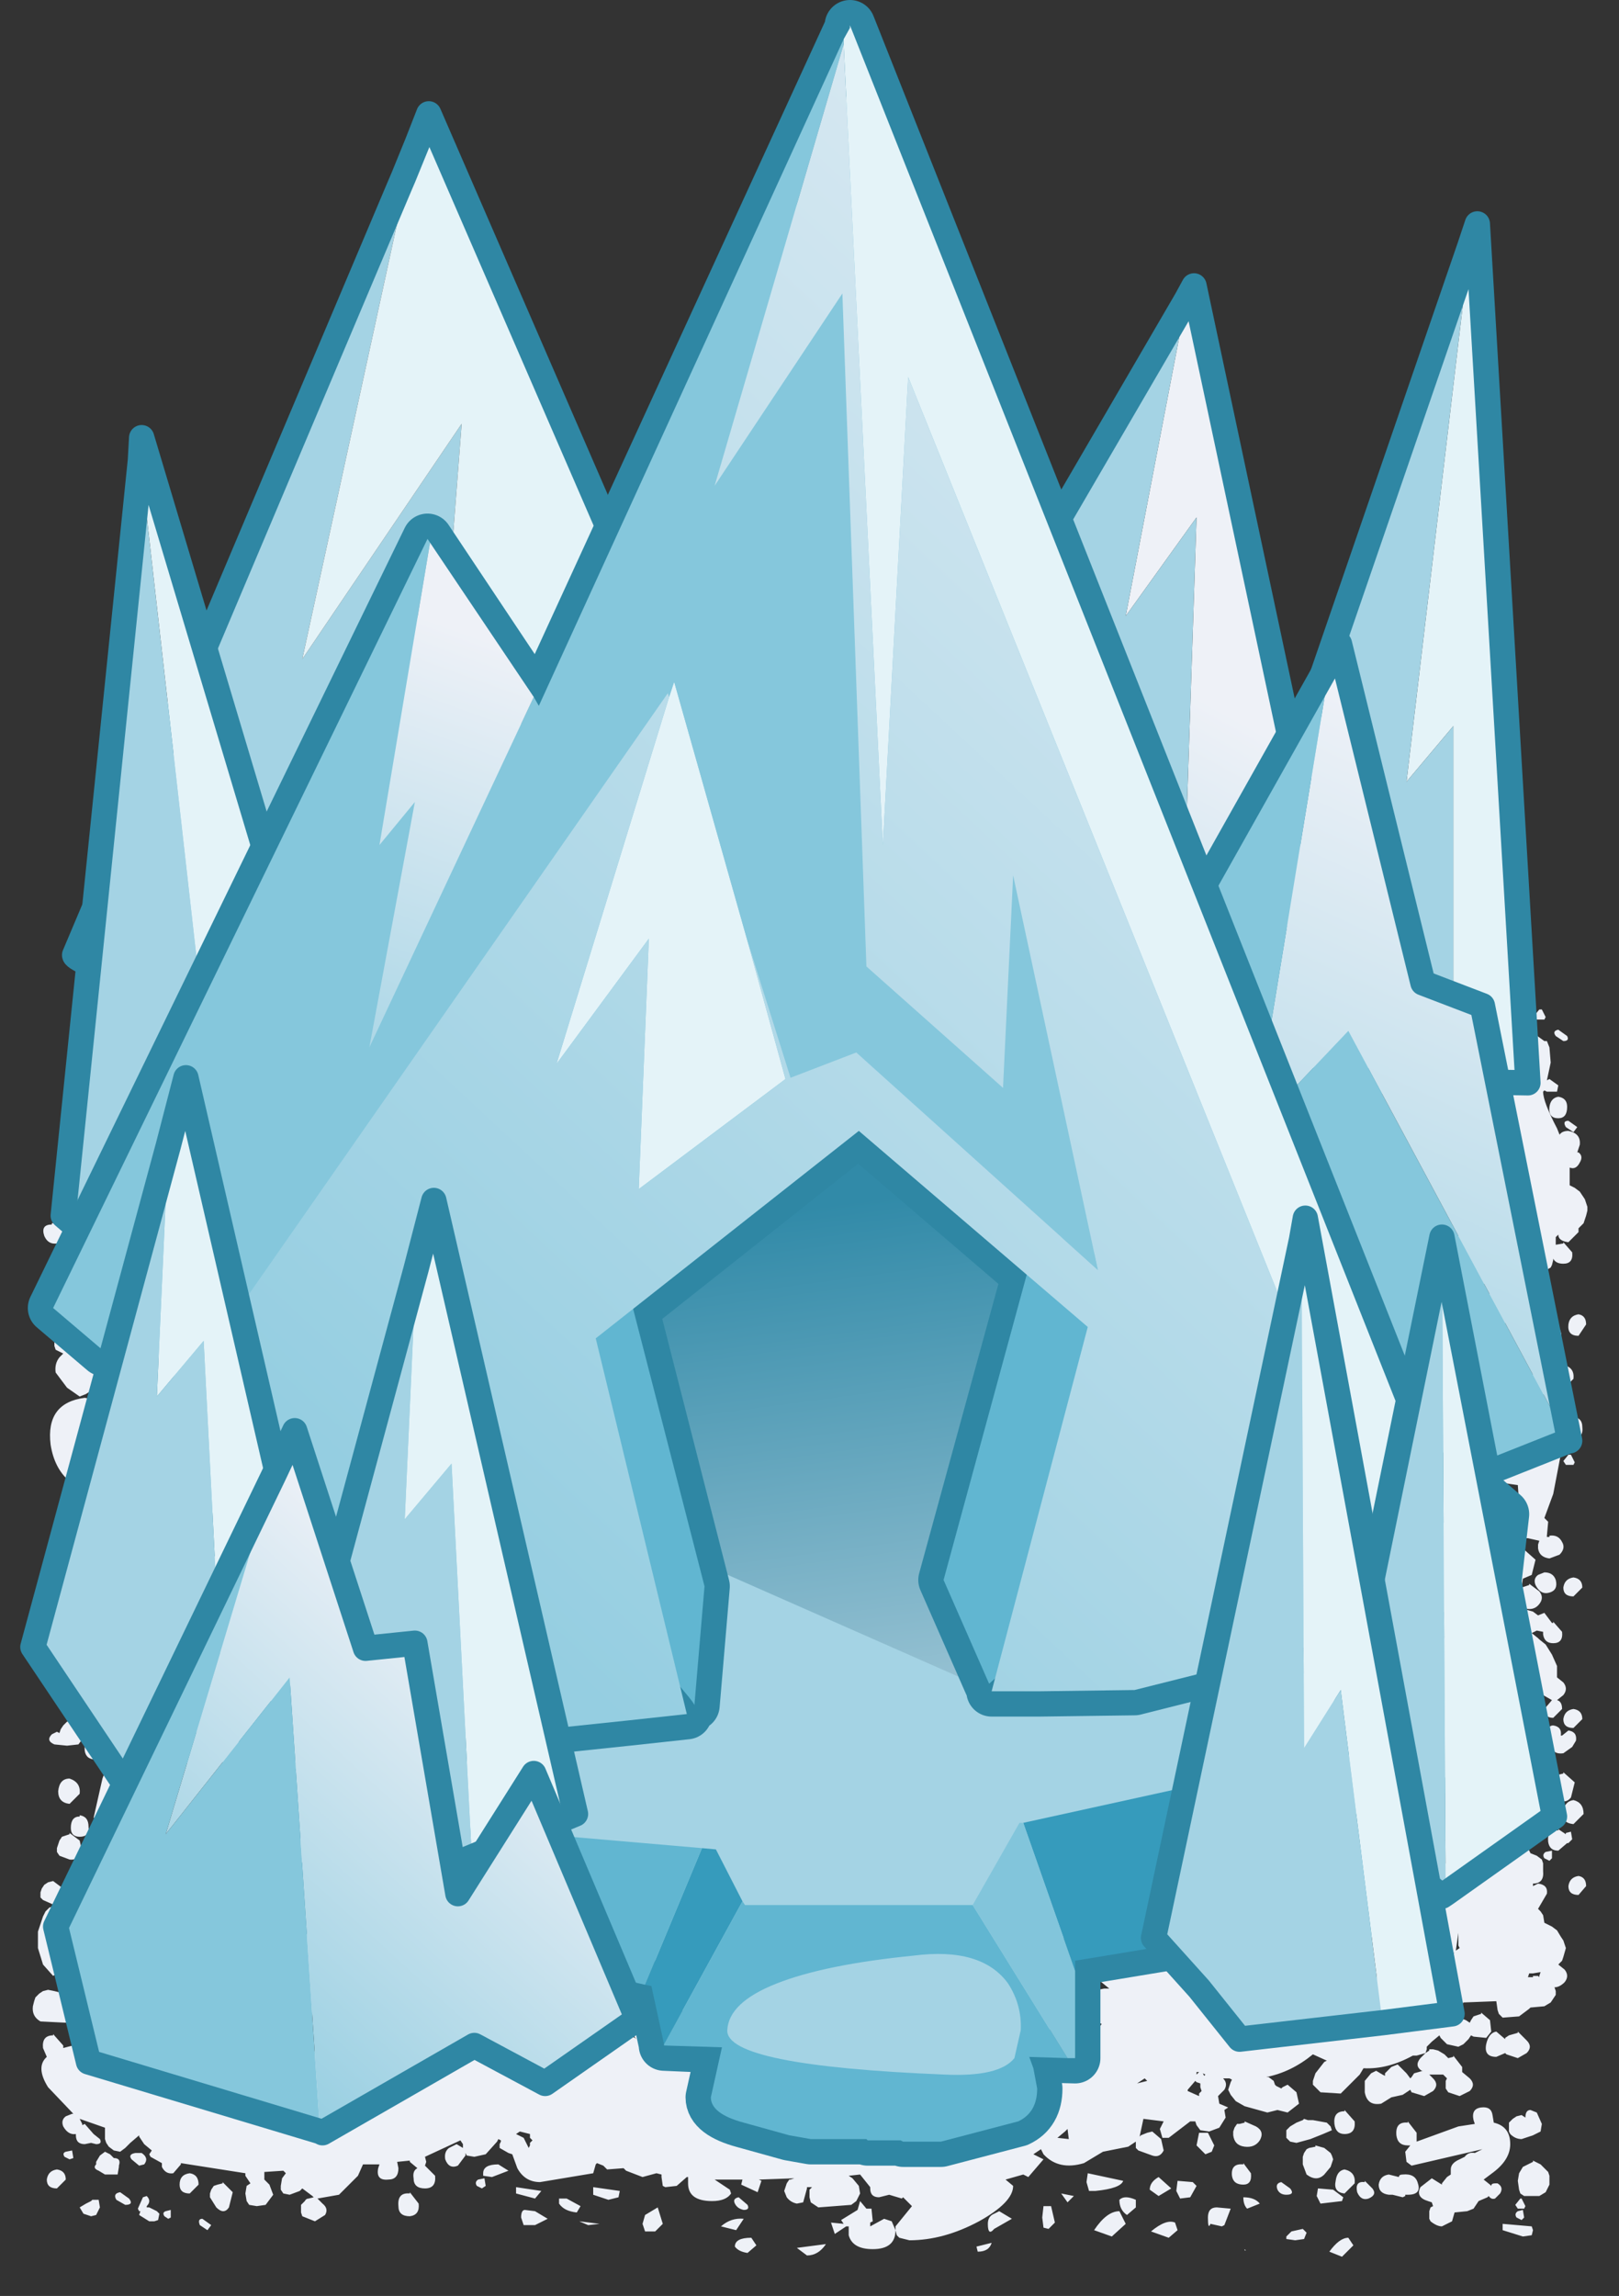 <?xml version="1.0" encoding="UTF-8" standalone="no"?>
<svg xmlns:xlink="http://www.w3.org/1999/xlink" height="90.75px" width="64.0px" xmlns="http://www.w3.org/2000/svg">
  <rect width="100%" height="100%" fill="#333333" stroke="none"/>
  <g transform="matrix(1.0, 0.0, 0.0, 1.0, 0.0, 26.75)">
    <path d="M43.25 8.7 L41.95 8.95 Q44.75 7.3 40.85 5.6 L35.45 6.45 Q37.55 4.7 33.7 3.45 L32.65 3.6 33.5 2.95 Q35.3 0.9 34.05 0.0 L64.0 0.0 64.0 64.0 0.0 64.0 0.0 0.0 9.95 0.0 9.4 0.7 Q8.8 1.65 9.65 2.3 L9.75 2.35 Q7.7 2.9 6.7 4.8 6.35 5.45 6.9 5.85 7.95 6.65 9.15 7.05 7.15 7.8 6.4 9.75 5.9 10.9 7.05 11.25 10.2 12.25 13.5 11.3 L15.4 10.8 Q15.85 12.9 19.15 12.55 L30.65 11.3 Q30.65 12.2 31.95 12.7 36.3 14.4 41.1 13.45 L45.45 12.3 Q50.7 10.55 46.25 7.95 L43.25 8.7" fill="#e9c572" fill-opacity="0.0" fill-rule="evenodd" stroke="none"/>
    <path d="M39.6 -1.8 Q39.55 -0.9 40.2 -0.25 40.85 0.4 41.7 0.85 L41.8 0.95 41.8 1.5 Q41.75 2.2 42.15 2.7 L43.45 3.65 43.9 3.85 42.25 4.55 42.0 4.7 41.85 4.65 Q41.3 4.25 40.35 3.8 L35.15 4.65 Q37.15 2.9 33.45 1.65 L32.45 1.8 33.3 1.15 Q35.0 -0.9 33.8 -1.8 L39.6 -1.8 M60.95 13.15 L61.1 13.45 61.05 13.55 60.75 13.55 60.65 13.4 60.85 13.15 60.95 13.15 M61.6 13.95 L61.95 14.2 Q62.05 14.4 61.8 14.4 L61.5 14.2 Q61.35 14.0 61.6 13.95 M61.15 14.4 L61.25 14.65 61.3 15.25 61.15 15.95 61.25 15.9 61.6 16.15 61.55 16.4 61.15 16.4 61.05 16.35 61.0 16.4 Q61.0 16.8 61.55 17.85 L61.65 18.1 Q61.75 17.95 62.0 17.95 62.5 18.05 62.45 18.5 L62.35 18.8 62.4 18.8 Q62.6 18.95 62.45 19.2 62.3 19.5 62.05 19.4 L62.05 19.9 62.05 20.1 62.25 20.2 62.45 20.35 62.65 20.65 62.75 20.95 62.75 21.1 62.7 21.3 62.65 21.45 62.6 21.6 62.4 21.8 62.4 21.95 62.0 22.35 Q61.6 22.3 61.6 22.05 L61.5 22.15 61.5 22.45 61.8 22.4 61.8 22.35 62.15 22.75 Q62.2 23.2 61.8 23.2 61.5 23.2 61.4 23.0 L61.4 23.05 61.35 23.25 61.3 23.35 60.8 23.65 Q60.25 23.7 59.9 23.3 L59.8 23.05 59.75 23.0 59.35 22.7 59.35 22.75 59.4 22.9 59.4 23.05 59.35 23.2 59.3 23.4 59.2 23.55 58.95 23.85 58.8 23.95 58.65 24.0 58.4 24.05 58.3 24.2 58.35 24.55 Q58.45 25.0 58.15 25.35 L58.85 26.4 59.35 26.3 Q59.9 26.45 59.9 27.05 L59.75 27.45 59.8 27.45 59.8 27.4 Q60.15 27.5 60.15 27.85 60.2 28.35 59.8 28.35 L59.5 28.25 59.05 28.2 58.85 27.95 58.95 27.8 59.1 27.7 59.3 27.65 59.4 27.65 59.4 27.6 59.35 27.6 58.55 27.8 58.5 27.8 58.45 27.9 58.1 28.3 57.65 28.3 57.6 28.25 57.1 28.5 57.4 28.7 57.5 28.85 57.5 28.9 57.6 28.95 58.05 29.2 58.5 29.5 58.7 29.95 58.4 30.3 57.95 30.5 57.65 30.55 57.6 30.65 57.5 30.8 57.35 30.9 56.8 30.9 56.45 30.65 55.6 30.45 55.0 29.7 Q54.85 29.3 55.0 28.85 L55.05 28.7 Q54.2 28.3 53.85 26.95 53.6 26.1 54.0 25.35 L54.25 24.9 53.55 24.75 Q53.05 24.65 53.0 24.2 L53.0 24.05 53.1 23.7 53.2 23.55 Q53.55 23.25 54.0 23.1 L54.75 23.0 54.75 22.95 55.35 23.0 55.75 23.05 55.85 23.05 56.0 23.1 56.25 23.15 56.3 23.05 56.4 22.9 56.55 22.75 56.75 22.65 57.1 22.6 57.1 22.55 57.35 22.6 57.35 22.55 57.55 22.2 57.7 22.05 57.85 21.95 58.0 21.9 58.35 21.85 58.35 21.8 58.75 21.95 58.95 22.1 59.2 22.45 59.25 22.5 59.2 22.4 59.2 22.25 59.2 22.1 59.45 21.8 59.85 21.55 60.1 21.45 59.3 18.75 58.7 15.8 Q58.7 15.4 59.15 14.85 L57.75 13.85 Q57.75 13.1 58.75 13.25 59.55 13.4 60.5 14.0 L61.05 14.4 61.15 14.4 M61.95 17.0 Q61.95 17.45 61.6 17.45 61.2 17.45 61.25 17.0 61.3 16.65 61.6 16.6 61.95 16.65 61.95 17.0 M62.0 17.55 L62.35 17.8 62.2 18.0 61.9 17.8 Q61.75 17.55 62.0 17.55 M61.35 24.4 Q61.4 24.9 61.05 24.9 60.6 24.9 60.55 24.5 60.5 24.0 61.05 24.0 L61.05 23.95 61.35 24.4 M53.5 6.2 L53.45 6.25 52.95 6.3 53.5 6.2 M56.35 54.4 L56.0 54.5 55.85 54.5 Q54.85 55.05 53.9 55.0 L53.75 55.25 53.0 56.0 52.2 55.95 51.9 55.65 51.9 55.5 52.0 55.2 52.35 54.75 52.45 54.7 51.9 54.45 Q51.05 55.15 50.05 55.35 L50.15 55.35 50.35 55.5 50.4 55.65 50.45 55.7 50.65 55.8 50.7 55.75 50.9 55.65 51.25 55.95 51.35 56.4 50.9 56.75 50.5 56.65 50.1 56.75 49.2 56.5 48.85 56.3 48.65 56.05 48.55 55.85 48.6 55.7 48.65 55.55 48.7 55.45 48.6 55.4 48.35 55.4 Q48.55 55.6 48.4 55.85 L48.15 56.1 48.2 56.4 48.55 56.55 48.4 56.65 48.45 56.95 48.2 57.35 47.8 57.5 47.45 57.45 47.3 57.25 47.25 57.1 47.05 57.1 46.2 57.75 45.95 57.75 45.85 57.4 46.0 57.1 45.2 57.0 45.05 57.7 45.1 57.65 45.35 57.55 45.55 57.5 45.9 57.8 46.0 58.25 Q45.85 58.55 45.55 58.45 L45.0 58.25 44.9 58.15 44.9 57.95 44.9 57.9 44.6 58.1 43.6 58.3 42.85 58.75 Q41.85 59.05 41.25 58.4 L41.15 58.2 40.85 58.4 41.25 58.6 40.65 59.3 40.45 59.2 39.75 59.4 40.05 59.65 Q40.05 60.3 38.7 61.05 37.3 61.8 35.95 61.8 L35.55 61.7 35.45 61.6 35.4 61.4 Q35.4 62.15 34.5 62.15 33.7 62.15 33.55 61.6 L33.55 61.25 33.45 61.25 33.0 61.55 32.85 61.1 33.35 61.15 33.25 61.0 33.9 60.6 34.0 60.25 34.25 60.55 34.45 60.55 34.5 61.05 34.4 61.1 34.4 61.25 34.95 60.95 35.25 61.05 35.4 61.4 35.4 61.25 36.05 60.45 35.7 60.1 35.65 60.15 35.15 60.0 34.75 60.1 Q34.4 60.1 34.4 59.75 L34.4 59.7 34.0 59.2 33.55 59.25 33.7 59.35 33.95 59.65 34.0 59.95 33.85 60.25 33.65 60.4 32.35 60.5 32.05 60.3 32.0 60.1 32.0 59.95 32.0 59.8 32.1 59.7 31.9 59.7 31.9 59.75 31.75 60.3 31.5 60.35 Q31.25 60.3 31.1 60.1 L31.0 59.85 31.05 59.7 31.1 59.55 31.2 59.4 31.25 59.4 31.4 59.35 30.0 59.4 30.1 59.45 29.95 59.9 29.3 59.6 29.35 59.4 28.25 59.4 28.85 59.8 28.9 59.95 Q28.7 60.25 28.15 60.25 27.2 60.25 27.2 59.55 L27.2 59.3 27.15 59.3 26.75 59.65 26.3 59.7 26.2 59.65 26.15 59.3 26.15 59.2 25.95 59.15 25.4 59.3 24.75 59.05 24.65 58.95 24.0 59.0 23.85 58.85 23.6 58.75 23.55 58.8 23.45 59.15 21.35 59.5 Q20.75 59.5 20.45 58.95 L20.25 58.4 20.1 58.35 19.75 58.15 19.75 58.0 19.8 57.9 19.8 57.85 19.7 57.8 19.65 57.9 19.2 58.4 18.75 58.5 18.45 58.45 18.4 58.35 18.4 58.45 18.1 58.85 Q17.75 59.0 17.6 58.6 17.55 58.3 17.75 58.15 L18.05 58.0 18.3 58.15 18.3 58.0 18.2 57.85 16.8 58.5 16.85 58.7 16.8 58.85 17.2 59.25 Q17.25 59.75 16.8 59.75 16.35 59.75 16.35 59.35 16.3 59.05 16.5 58.95 L16.2 58.7 16.2 58.65 15.7 58.7 15.75 58.95 Q15.75 59.4 15.35 59.4 14.85 59.45 14.95 58.95 L15.0 58.8 14.35 58.8 14.15 59.25 13.4 60.0 12.55 60.15 12.75 60.35 Q13.0 60.55 12.85 60.8 L12.45 61.05 11.95 60.85 11.9 60.7 11.9 60.55 11.9 60.4 12.05 60.25 Q12.1 60.15 12.2 60.15 L12.4 60.1 12.35 60.05 11.95 59.75 11.85 59.85 11.45 60.0 11.2 59.95 11.1 59.8 11.1 59.65 11.15 59.35 11.3 59.15 11.2 59.05 10.45 59.1 10.45 59.15 10.45 59.4 10.65 59.6 10.8 60.0 10.5 60.4 10.15 60.45 9.85 60.4 9.75 60.25 9.7 59.95 9.75 59.65 9.9 59.55 9.7 59.25 9.7 59.15 7.15 58.75 7.15 58.8 6.85 59.15 Q6.55 59.2 6.4 58.9 L6.4 58.75 5.95 58.5 5.9 58.4 6.0 58.25 5.7 58.0 5.5 57.7 5.5 57.65 5.15 57.95 4.95 58.15 4.75 58.3 4.5 58.25 4.3 58.1 4.2 57.95 4.15 57.8 4.15 57.65 4.15 57.35 3.15 57.0 3.25 57.2 3.25 57.25 3.35 57.2 3.7 57.6 3.95 57.8 Q4.05 58.0 3.8 58.0 L3.6 57.95 3.35 58.0 Q3.0 58.0 3.0 57.65 L3.0 57.6 Q2.7 57.65 2.5 57.3 2.4 57.05 2.6 56.9 L2.85 56.8 2.9 56.8 1.9 55.75 Q1.4 54.95 1.85 54.55 L1.7 54.2 Q1.65 53.7 2.1 53.7 L2.1 53.65 2.5 54.1 2.5 54.2 Q6.3 53.15 8.55 55.6 L8.6 55.7 10.5 55.65 11.25 55.6 11.6 55.5 Q11.65 55.05 12.0 54.7 13.45 53.4 15.25 52.75 L18.25 51.95 Q20.95 52.3 20.55 54.4 L20.85 54.5 21.1 54.7 21.2 54.45 21.4 54.1 21.55 54.0 21.45 53.7 21.45 53.55 21.45 53.25 21.45 53.05 21.5 52.9 21.6 52.75 21.75 52.6 22.0 52.45 22.4 52.35 22.4 52.3 22.65 52.4 23.0 52.5 23.2 52.65 23.35 52.6 23.45 52.6 23.45 52.4 23.6 52.05 23.65 51.95 23.6 51.75 23.6 51.1 23.8 50.6 23.85 50.6 23.65 50.5 Q22.05 49.95 22.9 49.05 L22.4 48.7 22.25 48.55 22.25 48.5 21.75 48.55 18.3 48.8 Q16.45 48.9 15.45 50.25 15.05 50.9 15.1 51.65 L15.1 51.85 14.55 52.0 Q14.05 52.15 13.65 52.5 L13.55 52.65 13.4 52.6 13.15 52.45 13.1 52.25 12.55 52.4 12.6 52.45 12.25 52.95 Q11.6 53.5 11.2 52.75 11.1 52.6 11.15 52.35 L11.35 52.0 11.1 51.7 11.0 51.25 10.75 51.1 10.6 50.75 10.65 50.35 10.9 50.2 10.85 49.75 10.55 49.6 10.25 49.2 10.3 48.75 Q10.5 48.4 10.85 48.35 L10.85 47.55 10.85 47.05 10.7 47.0 Q10.1 46.9 10.25 46.25 L10.5 45.6 10.3 45.15 10.3 44.5 10.05 43.8 Q9.95 43.35 10.25 43.05 L10.25 41.85 Q10.0 41.65 10.15 41.3 L10.25 41.05 10.25 40.6 8.8 39.6 Q8.5 39.25 8.8 38.85 L9.7 37.85 10.1 37.65 9.9 35.0 9.45 35.05 9.05 35.45 Q8.55 35.6 8.3 35.15 8.1 34.7 8.25 34.3 L8.35 34.25 8.45 34.2 8.6 34.15 8.9 34.3 8.95 34.1 9.0 33.95 8.6 33.4 Q8.45 33.05 8.6 32.65 8.7 32.2 8.95 31.85 9.1 31.5 9.4 31.5 9.25 31.3 9.25 30.9 9.25 30.45 9.6 30.3 L9.6 30.05 9.25 30.0 Q8.55 29.9 8.4 29.1 8.3 28.45 8.9 28.25 L9.5 28.1 9.5 27.85 Q8.65 27.35 8.3 26.45 8.05 25.85 8.2 25.15 8.45 24.4 9.15 24.2 L9.35 24.25 9.35 24.15 9.2 24.15 8.8 23.8 8.7 23.25 8.9 22.6 9.3 22.25 9.3 22.05 9.3 20.9 8.85 20.35 8.85 20.25 8.0 20.5 Q7.25 20.65 6.6 21.1 L6.55 21.6 6.0 22.55 4.55 23.55 4.75 24.0 Q4.95 24.55 4.55 25.1 L3.9 25.55 3.95 25.65 3.85 25.95 3.45 26.5 3.25 26.7 3.5 26.85 3.75 27.15 3.85 27.45 3.9 27.8 3.85 27.95 3.7 28.1 3.55 28.25 3.4 28.35 3.15 28.45 2.65 28.1 2.2 27.5 Q2.15 27.15 2.35 26.9 L2.5 26.75 2.2 26.6 2.15 26.45 2.15 26.15 2.3 25.65 2.65 25.35 3.05 25.15 2.6 24.6 2.4 23.95 2.25 23.95 Q1.85 23.95 1.85 23.6 1.9 23.25 2.25 23.2 L2.25 23.1 Q2.3 22.65 2.65 22.6 L2.65 22.5 2.95 21.95 2.85 21.8 3.0 21.55 3.1 21.55 3.15 21.6 3.45 21.2 3.85 20.85 3.9 20.4 4.35 19.5 3.9 19.2 4.3 18.8 4.15 18.5 4.15 18.35 4.0 18.4 Q3.65 18.45 3.5 18.1 3.3 17.7 3.8 17.65 L3.8 17.6 Q4.15 17.55 4.25 17.85 L4.3 18.05 4.4 18.0 4.35 17.95 4.35 17.8 4.4 17.65 4.5 17.5 4.65 17.25 4.75 17.2 4.95 17.2 4.95 17.15 5.35 17.45 5.4 17.85 5.15 18.15 5.2 18.2 5.2 18.25 5.55 18.05 5.6 17.85 5.7 17.65 5.7 17.6 5.9 17.35 6.0 17.35 6.1 17.45 6.3 17.6 6.5 17.75 6.6 17.85 6.7 17.75 6.65 17.3 6.75 17.0 6.85 16.85 6.6 16.75 Q6.4 16.6 6.45 16.3 L6.55 16.15 6.45 16.1 6.35 15.95 6.35 15.7 6.6 15.35 6.65 15.3 Q6.75 15.2 6.8 15.2 L6.8 15.15 Q6.95 15.05 7.05 15.0 L7.35 15.3 Q7.5 15.5 7.3 15.7 L7.2 15.85 7.45 15.8 7.45 15.75 7.7 15.9 Q8.0 15.95 8.0 16.35 L7.65 16.7 7.5 16.7 7.45 16.7 7.7 16.9 7.75 17.35 7.75 17.4 9.0 17.65 9.2 17.5 9.15 15.6 9.0 15.3 9.0 15.0 9.0 14.95 9.0 14.85 9.1 14.75 9.1 14.35 Q8.9 14.65 8.35 14.35 7.9 14.1 8.1 13.6 L8.45 13.2 9.05 13.2 9.1 12.6 9.4 12.25 9.8 12.15 10.6 12.45 10.95 12.95 10.95 12.9 11.05 12.8 11.1 12.75 11.3 12.75 11.3 12.7 11.45 12.75 11.6 12.8 11.7 12.9 Q11.75 12.4 12.25 12.4 12.7 12.5 12.8 13.0 L21.6 12.3 26.15 12.05 Q37.15 12.05 48.1 12.35 L48.1 12.25 47.7 11.9 47.65 11.5 Q47.9 11.05 48.35 11.0 L48.8 10.95 49.05 11.05 49.2 11.15 49.3 11.35 49.35 11.5 49.35 11.6 49.75 11.95 50.15 11.8 Q50.25 11.65 50.4 11.65 L50.85 11.95 51.1 11.9 Q51.65 12.0 51.7 12.45 L52.05 12.45 51.95 12.15 Q52.0 11.8 52.35 11.7 L52.6 11.65 Q52.85 11.65 52.95 11.85 L53.15 12.2 53.2 12.55 53.4 12.7 53.6 12.95 53.55 13.35 53.4 13.55 53.3 13.6 53.25 13.65 53.15 13.65 53.1 13.65 53.0 13.65 53.05 13.7 53.1 13.75 53.1 13.9 53.05 14.05 53.05 14.25 Q53.15 14.0 53.45 14.0 53.95 14.05 53.95 14.5 53.95 14.95 53.45 14.95 L53.35 14.95 Q53.65 15.2 53.55 15.55 L53.3 16.3 52.9 16.75 52.85 16.75 52.95 18.9 53.15 21.6 53.2 21.55 53.35 21.6 53.55 21.65 53.65 21.7 53.75 21.85 53.85 22.0 53.85 22.05 53.85 22.15 53.8 22.2 53.8 22.25 53.75 22.3 53.65 22.4 53.55 22.45 53.45 22.45 53.15 22.4 53.2 23.0 Q53.45 23.05 53.6 23.25 52.15 23.65 51.95 25.35 51.7 27.8 53.2 29.5 L53.75 30.1 53.75 30.4 53.7 30.5 54.1 31.15 Q54.35 31.55 54.05 31.95 L53.05 32.7 53.05 32.85 53.3 32.9 53.7 33.2 53.8 33.65 53.6 34.05 53.6 34.15 53.55 34.6 53.1 35.05 53.1 35.1 53.05 35.25 52.95 35.3 52.95 35.8 Q53.25 35.75 53.45 36.0 L53.55 36.45 53.25 36.8 52.9 36.9 52.9 39.0 53.2 38.85 Q53.8 38.85 53.8 39.4 53.8 39.95 53.2 39.9 L53.45 40.65 Q53.55 41.35 52.9 41.3 L52.9 42.7 53.15 42.6 53.4 42.7 53.65 42.9 53.65 43.25 53.55 43.45 53.5 43.55 53.65 44.1 53.7 44.15 53.9 44.6 53.65 45.05 53.6 45.1 53.0 45.05 53.0 45.6 53.0 45.75 53.45 45.55 53.55 45.55 53.7 45.6 53.8 45.65 53.85 45.75 53.95 45.85 53.95 46.0 54.0 46.25 53.9 46.45 53.75 46.65 Q54.1 47.2 53.55 47.45 L53.1 47.6 53.1 47.85 53.15 48.0 Q53.85 48.1 53.8 48.8 L53.8 48.85 53.85 48.9 53.95 49.05 53.95 49.15 54.0 49.25 Q54.15 49.6 53.95 49.95 L53.4 50.4 53.25 50.45 53.25 50.6 53.25 50.8 51.65 50.65 51.3 50.85 51.3 51.05 51.35 50.95 51.6 50.8 51.65 50.8 51.85 50.85 51.95 50.9 52.0 50.95 52.05 51.05 52.1 51.15 52.15 51.35 52.15 51.45 52.75 51.35 52.95 51.3 53.1 51.35 53.15 51.4 54.35 51.65 54.4 51.5 54.5 51.35 54.6 51.2 54.8 51.05 55.15 50.8 55.65 50.7 55.65 50.65 56.65 50.75 57.1 50.85 57.45 50.45 57.5 50.45 57.0 50.6 Q56.35 49.95 56.35 49.5 L56.45 48.4 Q56.45 47.15 58.45 45.85 L58.55 45.8 58.65 45.75 58.55 45.55 58.6 45.4 58.2 45.3 57.95 45.05 57.9 44.9 57.9 44.75 57.9 44.55 58.0 44.45 58.15 44.35 57.1 44.5 Q55.85 44.65 55.0 43.95 53.75 43.0 55.05 41.95 55.35 41.65 55.75 41.5 L55.75 41.45 55.85 41.2 55.9 41.15 56.05 41.1 56.2 41.05 56.35 41.1 56.5 40.8 Q57.0 40.3 57.7 40.25 L59.35 39.95 Q60.9 40.5 60.8 41.6 L60.85 41.55 60.85 41.5 61.2 41.6 Q61.25 41.45 61.4 41.45 61.75 41.5 61.7 41.85 L61.75 41.85 62.0 41.65 Q62.35 41.7 62.3 42.05 L62.15 42.3 61.8 42.55 Q61.45 42.6 61.35 42.35 L61.25 42.4 60.95 42.5 60.85 42.7 60.7 42.95 61.05 43.2 Q61.25 43.35 61.1 43.6 L61.0 43.75 Q61.25 44.05 61.0 44.3 L60.6 44.5 60.15 44.35 60.1 44.3 60.05 44.35 60.25 44.45 60.45 44.6 60.5 44.75 60.55 45.05 60.55 45.2 60.45 45.4 60.2 45.6 60.1 45.65 60.5 46.5 60.75 46.6 60.95 46.75 61.0 46.9 61.0 47.05 61.0 47.15 61.0 47.2 Q61.05 47.7 60.6 47.7 L60.6 47.8 60.8 47.7 Q61.2 47.75 61.15 48.1 L60.8 48.7 60.9 48.8 61.0 48.95 61.05 49.25 61.35 49.4 61.55 49.55 61.7 49.8 61.8 49.95 61.9 50.25 61.8 50.6 61.75 50.75 61.6 50.9 61.85 51.1 Q62.05 51.35 61.85 51.6 61.65 51.8 61.45 51.8 L61.5 51.95 61.5 52.1 61.3 52.4 61.05 52.55 60.5 52.6 60.45 52.65 60.05 52.95 59.4 53.0 59.25 52.85 59.2 52.7 59.15 52.35 57.85 52.4 57.6 52.95 57.7 53.0 57.95 53.1 58.1 53.2 58.15 53.1 58.25 52.95 58.55 52.85 58.55 52.8 58.9 53.1 58.95 53.55 58.75 53.8 58.25 53.75 58.15 53.7 58.05 53.85 57.85 54.05 57.65 54.15 57.2 54.05 56.95 53.8 56.9 53.7 56.6 53.95 56.4 54.15 56.4 54.25 56.35 54.4 56.5 54.3 56.5 54.25 56.65 54.25 56.85 54.3 57.1 54.45 57.25 54.6 57.45 54.55 57.45 54.5 57.8 54.95 57.8 55.15 58.1 55.4 Q58.35 55.65 58.1 55.9 L57.7 56.1 57.25 55.95 57.15 55.8 57.15 55.65 57.15 55.5 57.2 55.4 57.05 55.25 56.5 55.25 56.65 55.4 Q56.9 55.65 56.65 55.9 L56.3 56.1 55.8 55.95 55.75 55.85 55.45 56.05 55.0 56.15 54.6 56.4 Q54.05 56.5 53.95 55.95 L53.95 55.5 54.2 55.2 54.4 55.1 54.65 55.25 54.75 55.3 54.75 55.2 55.0 54.95 55.25 54.85 55.6 55.2 55.75 55.4 55.8 55.35 55.9 55.2 56.25 55.1 56.2 55.1 Q55.9 54.9 56.15 54.6 L56.35 54.4 M42.15 6.6 L42.45 6.95 41.45 7.15 42.15 6.6 M54.55 12.7 L54.25 12.85 54.0 12.7 53.95 12.6 53.9 12.5 54.65 12.55 54.55 12.7 M52.6 12.95 L52.65 13.45 52.8 13.55 52.85 13.55 52.85 13.5 52.8 13.45 52.75 13.3 52.75 13.15 52.75 12.95 52.6 12.95 M52.7 14.75 L53.05 14.8 53.0 14.45 52.95 14.5 52.85 14.55 52.8 14.6 52.7 14.65 52.7 14.75 M54.0 20.0 Q54.05 19.5 54.55 19.5 55.25 19.6 55.2 20.25 55.1 20.95 54.45 20.8 53.8 20.7 54.0 20.0 M54.55 22.7 Q54.0 22.7 54.05 22.1 54.15 21.7 54.55 21.65 55.15 21.65 55.15 22.2 55.15 22.75 54.55 22.7 M59.35 24.0 L59.35 23.95 59.75 24.4 Q59.8 24.8 59.5 24.9 L59.6 25.1 Q59.7 25.4 59.4 25.65 L58.95 25.8 58.65 25.7 58.55 25.55 58.45 25.2 58.45 24.9 58.55 24.6 Q58.7 24.35 58.95 24.4 58.95 24.0 59.35 24.0 M60.6 25.25 L60.4 25.15 Q60.3 25.0 60.45 24.95 L60.7 24.9 60.7 25.2 60.6 25.25 M60.25 26.45 Q60.3 26.05 60.65 26.0 61.1 26.1 61.05 26.55 L60.65 26.95 Q60.15 26.9 60.25 26.45 M60.15 28.95 L60.25 29.25 Q61.65 28.55 61.85 29.5 61.9 29.3 62.2 29.3 L62.2 29.25 Q62.55 29.3 62.55 29.65 62.6 30.1 62.2 30.1 L61.85 29.95 61.4 32.3 61.05 33.25 61.2 33.4 61.15 33.95 61.15 34.0 61.25 34.0 61.25 33.95 Q61.6 33.9 61.75 34.2 61.9 34.45 61.65 34.7 L61.25 34.85 Q60.85 34.8 60.8 34.45 L60.8 34.3 60.85 34.15 60.4 34.05 60.35 34.05 Q59.35 34.05 59.2 33.55 L59.25 32.7 59.8 32.8 59.8 32.75 59.95 32.65 60.05 32.65 60.0 31.95 59.3 31.85 59.5 32.0 Q59.7 32.15 59.55 32.4 59.4 32.7 59.1 32.6 L58.75 32.4 58.65 32.3 58.65 32.15 58.45 31.8 58.1 32.05 58.3 32.2 58.55 32.65 58.95 32.95 58.95 33.5 Q58.9 33.8 58.55 33.75 L58.15 33.6 Q57.7 33.8 57.45 33.4 L57.25 32.75 57.4 32.35 57.0 32.1 56.85 31.95 56.85 31.75 56.8 31.6 56.85 31.45 57.0 31.15 57.2 31.0 57.45 30.95 57.45 30.9 57.7 30.95 57.8 31.0 59.45 29.75 59.2 29.7 58.95 29.45 58.85 29.3 58.85 29.15 58.9 29.0 58.95 28.8 59.1 28.7 59.5 28.5 59.85 28.6 60.05 28.75 60.15 28.95 M58.35 29.2 Q57.95 29.2 57.9 28.85 57.85 28.35 58.35 28.4 L58.35 28.35 58.7 28.75 Q58.75 29.2 58.35 29.2 M55.6 32.25 L55.7 32.2 55.8 32.2 55.8 32.15 56.0 32.35 55.9 32.55 55.7 32.65 Q55.55 32.65 55.5 32.5 L55.5 32.35 55.6 32.25 M54.4 33.6 L54.55 33.45 54.7 33.35 54.9 33.5 55.05 33.65 55.1 33.85 55.1 34.05 55.05 34.1 54.8 34.2 54.4 33.85 54.4 33.6 M55.65 34.5 L55.7 34.4 55.75 34.35 55.8 34.25 55.9 34.25 55.95 34.2 56.05 34.2 56.2 34.25 56.3 34.3 56.4 34.35 56.4 34.4 56.5 34.6 56.45 34.85 56.25 35.05 56.05 35.1 55.9 35.05 55.75 34.95 55.65 34.75 55.65 34.5 M54.95 36.8 Q54.25 36.65 54.4 36.0 54.55 35.5 55.05 35.45 55.7 35.55 55.6 36.25 55.55 36.9 54.95 36.8 M59.1 33.75 L59.45 34.15 59.45 34.25 59.65 34.35 59.8 34.45 59.9 34.6 59.95 34.7 59.95 34.65 60.1 34.6 60.25 34.55 60.25 34.5 60.7 34.9 60.55 35.5 60.2 35.65 60.15 36.0 60.45 35.9 60.45 35.85 60.85 36.15 Q61.05 36.4 60.85 36.65 60.7 36.85 60.45 36.85 60.25 36.85 60.05 36.65 L59.95 36.55 59.95 36.4 59.95 36.25 60.05 36.1 59.9 36.1 59.7 36.05 59.6 36.15 Q59.25 36.6 58.85 36.3 L58.6 36.0 58.5 35.85 58.5 35.7 58.5 35.55 58.55 35.5 58.35 35.2 58.3 35.05 58.25 34.9 58.2 34.75 58.25 34.6 58.6 34.3 58.7 34.25 Q58.65 33.75 59.1 33.8 L59.1 33.75 M57.1 35.45 L57.15 35.55 57.15 35.65 57.15 35.7 57.15 35.8 56.95 36.0 56.65 36.0 56.55 35.9 56.5 35.8 56.5 35.65 56.5 35.55 56.5 35.45 56.6 35.35 56.7 35.3 56.8 35.3 56.95 35.35 57.05 35.4 57.1 35.45 M60.6 36.95 L60.8 37.1 61.05 37.0 61.35 37.4 61.4 37.4 61.4 37.35 61.75 37.75 Q61.8 38.2 61.4 38.2 61.05 38.2 61.0 37.85 L61.0 37.75 60.75 37.7 60.55 37.8 60.8 38.0 60.85 38.05 61.1 38.25 61.35 38.65 61.55 39.1 61.55 39.55 61.8 39.75 Q62.0 40.0 61.8 40.25 L61.55 40.45 Q61.75 40.5 61.75 40.8 L61.4 41.15 Q61.05 41.15 61.05 40.8 L61.35 40.45 61.0 40.25 60.95 40.2 60.85 40.2 60.45 40.05 60.25 39.95 60.05 39.65 59.9 39.35 59.9 39.2 59.9 39.05 59.95 38.9 60.0 38.75 60.0 38.6 60.05 38.45 60.1 38.3 60.2 38.15 60.15 38.2 Q59.6 38.5 59.4 37.95 L59.4 37.65 59.6 37.4 59.8 37.3 59.8 37.25 60.0 37.0 60.25 36.85 60.6 36.95 M56.0 40.7 L55.9 40.9 55.5 40.95 55.35 40.85 55.35 40.8 55.3 40.7 55.3 40.6 55.35 40.55 55.35 40.5 55.4 40.4 55.5 40.35 55.65 40.35 55.65 40.3 55.8 40.35 55.9 40.45 55.95 40.55 56.0 40.65 56.0 40.7 M60.3 43.05 L60.45 43.0 60.65 42.95 60.45 42.95 60.2 42.9 59.7 43.45 59.8 43.5 60.0 43.7 60.1 43.8 60.15 43.7 60.25 43.65 60.2 43.6 60.15 43.5 60.15 43.35 60.15 43.2 60.3 43.05 M53.5 37.45 Q53.6 37.0 54.05 37.0 54.6 37.1 54.55 37.7 54.5 38.35 53.95 38.2 53.35 38.05 53.5 37.45 M53.6 42.3 Q53.05 42.25 53.05 41.75 53.0 41.3 53.45 41.25 53.95 41.3 54.05 41.8 54.05 42.3 53.6 42.3 M58.95 44.2 L58.95 44.0 58.65 44.15 58.85 44.2 58.95 44.35 59.0 44.25 58.95 44.2 M59.1 44.95 L59.1 45.0 59.05 45.15 59.2 45.25 59.2 45.1 59.2 45.05 59.1 44.95 M60.6 45.5 L60.95 45.8 60.8 45.95 60.45 45.75 Q60.35 45.5 60.6 45.5 M62.4 26.05 Q61.95 26.05 62.0 25.6 62.05 25.25 62.4 25.2 62.7 25.25 62.7 25.6 L62.4 26.05 M61.25 25.65 Q61.6 25.55 61.7 25.9 61.8 26.3 61.4 26.35 L61.0 26.1 Q60.9 25.7 61.25 25.65 M61.8 27.2 Q62.25 27.3 62.2 27.75 L61.8 28.15 Q61.35 28.1 61.4 27.65 61.45 27.25 61.8 27.2 M60.85 28.4 Q60.35 28.4 60.45 27.9 60.5 27.5 60.85 27.45 61.2 27.6 61.2 28.0 61.2 28.4 60.85 28.4 M62.1 30.75 L62.25 31.05 62.2 31.15 61.9 31.15 61.8 31.0 62.0 30.75 62.1 30.75 M61.05 35.4 Q61.4 35.4 61.5 35.7 61.6 36.1 61.25 36.2 60.9 36.3 60.7 35.9 60.6 35.65 60.8 35.5 L61.05 35.4 M62.55 36.0 L62.2 36.35 Q61.8 36.35 61.8 36.0 61.85 35.65 62.2 35.6 62.55 35.65 62.55 36.0 M62.55 41.2 L62.2 41.55 Q61.8 41.55 61.8 41.2 61.85 40.85 62.2 40.8 62.55 40.85 62.55 41.2 M62.1 44.3 Q61.85 44.6 61.55 44.3 L61.35 43.9 61.35 43.75 61.35 43.6 61.45 43.45 61.6 43.4 61.8 43.35 61.8 43.3 62.25 43.7 62.1 44.3 M61.2 46.05 Q61.15 45.55 61.6 45.6 L61.6 45.55 61.9 45.75 61.9 45.7 62.1 45.65 62.15 45.95 62.0 46.1 61.95 46.1 61.6 46.4 Q61.25 46.4 61.2 46.05 M62.2 45.35 Q61.7 45.3 61.8 44.85 61.85 44.45 62.2 44.4 62.6 44.5 62.6 44.95 L62.2 45.35 M62.7 47.8 L62.4 48.15 Q62.0 48.15 62.0 47.8 62.05 47.45 62.4 47.4 62.7 47.45 62.7 47.8 M61.05 46.7 Q60.95 46.55 61.1 46.45 L61.35 46.4 61.35 46.7 61.25 46.8 61.05 46.7 M8.3 14.95 Q8.35 14.65 8.6 14.65 8.95 14.7 8.9 15.05 L8.6 15.3 Q8.2 15.3 8.3 14.95 M8.15 15.15 Q8.35 15.4 8.0 15.55 7.7 15.65 7.55 15.3 7.45 14.85 7.8 14.9 L7.8 14.85 8.15 15.15 M5.7 15.4 Q6.05 15.35 6.2 15.65 6.4 16.1 5.9 16.2 L5.4 15.9 Q5.25 15.45 5.7 15.45 L5.7 15.4 M10.05 17.7 L10.1 17.8 10.1 17.65 10.05 17.55 10.05 17.7 M4.4 15.2 L4.65 15.35 4.75 15.5 4.8 15.65 4.75 15.8 4.35 16.05 Q3.95 16.25 3.75 15.85 L3.75 15.55 3.9 15.3 4.15 15.15 4.4 15.2 M3.0 18.3 Q2.65 18.3 2.75 17.95 2.8 17.65 3.0 17.65 3.35 17.7 3.3 18.05 L3.0 18.3 M2.75 19.7 Q2.35 19.65 2.35 19.3 2.4 18.9 2.75 18.85 3.2 18.85 3.2 19.3 L2.75 19.7 M3.5 19.85 L3.7 20.15 3.5 20.3 Q3.25 20.3 3.15 20.15 3.0 19.85 3.35 19.85 L3.5 19.85 M2.05 21.6 Q2.45 21.55 2.55 21.85 L2.6 22.05 2.7 22.25 2.65 22.35 2.4 22.4 2.25 22.4 Q1.9 22.45 1.75 22.1 1.6 21.65 2.05 21.65 L2.05 21.6 M1.9 24.45 L2.1 24.4 2.1 24.35 2.5 24.65 Q2.75 24.85 2.6 25.1 L2.15 25.35 1.7 25.1 1.6 25.0 1.6 24.85 1.65 24.7 1.75 24.5 1.9 24.45 M9.3 25.75 L9.0 26.3 9.45 26.35 9.4 25.6 9.3 25.75 M5.95 30.65 L6.15 30.8 6.45 31.25 6.55 31.4 6.5 31.7 6.35 32.15 6.35 32.3 6.3 32.45 6.25 32.65 6.2 32.8 6.4 33.15 6.5 33.45 6.55 33.6 6.5 33.75 6.45 33.85 6.5 33.85 6.8 33.9 6.95 34.1 7.05 34.25 7.15 34.35 7.3 34.35 7.5 34.3 7.65 34.35 8.0 34.6 8.1 34.75 8.15 34.9 8.15 35.05 8.15 35.15 8.15 35.25 8.1 35.45 8.0 35.55 7.75 35.8 7.2 35.85 7.2 36.1 6.85 36.5 6.45 36.5 6.05 36.75 6.05 36.9 5.95 37.05 5.6 37.2 5.35 37.2 5.15 37.15 4.85 37.3 4.8 37.4 4.9 37.4 4.95 37.7 4.8 37.8 4.6 37.7 4.6 37.65 4.35 37.6 Q4.15 37.6 4.05 37.45 L3.8 37.55 3.6 37.65 3.75 37.75 Q4.0 37.95 3.85 38.25 3.7 38.5 3.35 38.45 L2.95 38.25 2.85 38.1 2.85 37.95 2.9 37.8 3.0 37.65 3.15 37.55 3.2 37.55 3.15 37.5 3.0 37.3 2.95 37.2 Q2.8 36.95 3.0 36.95 L3.1 37.0 3.15 36.9 3.4 36.8 3.4 36.75 3.6 36.75 3.8 36.8 4.05 36.95 4.05 36.85 4.15 36.8 4.35 36.75 4.35 36.7 4.4 36.75 4.4 36.65 4.5 36.55 4.55 36.5 4.75 36.5 4.75 36.45 4.2 36.3 4.1 36.25 3.75 35.9 3.65 35.6 3.6 35.25 3.7 35.1 3.85 34.95 4.0 34.8 4.05 34.8 4.0 34.6 4.0 34.45 4.05 34.3 4.15 34.15 4.2 34.05 4.35 34.0 4.55 33.95 4.65 33.95 4.6 33.85 Q4.25 33.8 4.0 33.55 L3.7 33.05 3.7 32.9 3.7 32.75 3.75 32.55 3.45 32.35 3.3 32.25 3.3 32.35 2.9 32.75 Q2.4 32.75 2.45 32.25 L2.75 31.8 Q2.15 31.3 2.0 30.35 1.8 28.7 3.35 28.5 5.25 28.8 5.85 30.35 L5.95 30.65 M3.0 34.0 L2.9 34.1 2.7 34.0 Q2.6 33.85 2.8 33.75 L3.0 33.7 3.0 34.0 M4.15 33.9 Q4.15 34.3 3.8 34.3 3.35 34.3 3.4 33.9 3.4 33.55 3.8 33.5 4.15 33.55 4.15 33.9 M2.55 35.5 Q2.05 35.5 2.15 35.0 2.2 34.65 2.55 34.6 3.0 34.55 2.95 35.05 2.95 35.45 2.55 35.5 M3.4 35.75 L3.75 36.15 Q3.8 36.6 3.4 36.6 3.0 36.6 2.95 36.25 2.95 35.75 3.4 35.8 L3.4 35.75 M8.05 33.4 Q7.95 34.05 7.35 33.95 6.65 33.8 6.85 33.15 6.95 32.65 7.45 32.6 7.1 32.45 7.2 32.0 7.3 31.6 7.7 31.6 8.2 31.7 8.15 32.25 8.05 32.7 7.75 32.7 8.1 32.85 8.05 33.4 M6.9 35.5 L6.8 35.3 6.8 35.2 6.05 35.3 6.2 35.6 6.2 35.7 6.4 35.5 6.65 35.35 6.65 35.3 6.9 35.5 M5.6 36.35 L4.8 36.45 5.3 36.65 5.35 36.75 5.65 36.65 5.75 36.65 5.6 36.35 M7.45 36.25 L7.65 36.2 7.65 36.15 Q7.95 36.15 8.1 36.45 8.25 36.8 7.95 37.05 L7.45 37.5 7.3 37.6 7.05 37.75 6.6 37.85 6.6 38.0 Q6.6 38.4 6.2 38.4 5.85 38.4 5.8 38.1 L5.5 38.1 5.2 37.9 5.15 37.8 5.2 37.65 5.3 37.5 5.5 37.4 5.55 37.35 5.8 37.35 6.0 37.65 6.0 37.7 6.2 37.6 6.35 37.65 6.3 37.6 Q6.15 37.45 6.25 37.2 L6.65 36.85 6.65 36.8 6.7 36.85 6.75 36.75 6.95 36.6 7.15 36.45 7.3 36.3 7.45 36.25 M5.6 43.05 L5.1 44.0 Q4.75 44.5 4.85 45.1 L4.35 45.2 3.7 45.1 4.05 43.55 Q4.25 42.95 4.7 42.75 L4.3 42.5 4.3 42.45 4.15 42.7 3.8 42.8 Q3.4 42.8 3.35 42.45 3.3 42.0 3.75 42.0 L3.5 41.9 3.25 42.0 3.1 42.2 2.65 42.25 2.15 42.2 Q1.8 42.05 2.05 41.8 L2.25 41.7 2.35 41.75 2.4 41.6 2.5 41.45 2.6 41.35 2.65 41.3 2.75 41.3 2.9 41.2 3.15 41.25 3.4 41.35 3.45 41.25 3.6 41.2 3.8 41.15 3.8 41.1 4.15 41.4 Q4.35 41.55 4.2 41.8 L4.15 41.95 4.3 42.25 4.55 42.05 Q4.95 41.95 5.05 42.3 L4.95 42.7 5.4 42.75 5.6 43.05 M5.15 41.55 L5.1 41.6 4.75 41.8 Q4.35 41.8 4.3 41.45 4.25 40.95 4.75 41.0 L4.75 40.95 Q4.95 41.0 5.05 41.15 L5.2 41.45 5.15 41.55 M9.5 40.95 L9.8 41.2 9.9 41.65 9.9 42.1 9.8 42.6 9.7 42.7 9.5 42.8 9.25 42.9 9.0 43.0 8.8 42.9 8.7 42.8 8.6 42.65 8.4 42.45 8.4 42.2 8.4 41.85 8.45 41.45 8.75 41.1 8.9 41.05 9.0 41.0 9.5 41.0 9.5 40.95 M4.4 38.15 Q4.75 38.25 4.75 38.6 4.85 39.1 4.4 39.1 4.0 39.1 3.95 38.7 3.9 38.2 4.4 38.2 L4.4 38.15 M3.15 44.15 L2.75 44.55 Q2.3 44.5 2.3 44.05 2.35 43.55 2.75 43.55 3.2 43.7 3.15 44.15 M3.15 46.0 L3.25 46.45 Q3.05 46.8 2.75 46.75 L2.35 46.6 2.25 46.45 2.25 46.3 2.3 46.15 2.35 46.0 2.45 45.85 2.75 45.75 2.75 45.7 3.15 46.0 M3.15 45.05 L3.15 45.0 Q3.5 45.05 3.5 45.45 3.55 45.85 3.15 45.85 2.8 45.85 2.8 45.5 2.8 45.05 3.15 45.05 M1.75 47.75 L1.9 47.65 2.1 47.6 2.5 47.9 Q2.75 48.05 2.6 48.35 L2.45 48.55 2.6 48.6 2.8 48.75 2.95 49.25 2.85 49.85 Q2.65 50.15 2.7 50.55 2.75 50.95 2.4 51.15 L2.1 51.35 1.7 50.9 1.5 50.25 1.5 49.6 1.7 49.0 1.8 48.8 1.95 48.65 2.1 48.6 2.2 48.6 2.15 48.55 1.7 48.35 1.6 48.25 1.6 48.05 1.65 47.9 1.75 47.75 M4.75 47.4 L4.65 47.25 4.55 47.0 4.55 46.95 4.55 46.8 4.75 47.4 M6.55 47.6 L6.2 47.75 5.9 47.6 5.9 47.55 5.85 47.45 5.85 47.35 5.9 47.3 5.9 47.2 5.95 47.15 6.05 47.1 6.2 47.0 6.35 46.95 6.55 47.0 6.6 47.05 6.6 47.1 6.65 47.2 6.65 47.25 6.65 47.35 6.55 47.6 M6.3 48.05 L6.3 48.0 6.5 48.2 6.55 48.35 6.6 48.5 6.6 48.3 Q6.7 47.8 7.2 47.75 7.85 47.85 7.8 48.55 7.75 49.2 7.1 49.1 L6.6 48.8 6.6 48.85 6.35 48.7 6.25 48.45 6.2 48.2 Q6.15 48.0 6.3 48.05 M6.1 49.2 L6.1 49.25 6.1 49.35 6.0 49.3 5.35 49.4 Q4.7 49.2 5.05 48.5 5.25 48.1 5.65 48.1 6.35 48.25 6.15 48.95 L6.1 49.2 M7.55 49.3 L7.6 49.25 7.65 49.2 7.7 49.1 7.8 49.1 7.8 49.05 7.9 49.05 8.1 49.1 8.2 49.15 8.25 49.2 8.3 49.25 8.3 49.3 8.3 49.4 8.35 49.45 8.35 49.5 8.3 49.55 8.3 49.6 8.25 49.7 8.2 49.75 8.15 49.8 8.1 49.85 8.05 49.85 7.9 49.85 7.8 49.85 7.6 49.75 7.6 49.65 7.55 49.6 7.55 49.5 7.55 49.4 7.55 49.3 M9.2 47.7 Q9.5 47.65 9.65 47.9 L9.7 48.35 9.5 48.65 9.2 48.7 9.0 48.65 8.9 48.5 8.9 48.4 8.9 48.15 8.9 47.95 9.05 47.75 9.2 47.7 M26.3 48.2 L26.45 48.1 26.75 48.05 26.15 48.1 26.3 48.2 M27.25 48.0 L27.15 48.0 27.25 48.05 27.25 48.0 M35.85 49.45 L35.5 49.75 35.45 49.75 35.35 49.9 35.2 49.95 35.35 50.05 35.4 50.2 35.2 50.3 35.05 50.25 35.0 50.2 35.0 50.1 35.0 50.05 35.05 50.0 35.1 49.95 35.05 49.9 35.0 49.85 35.0 49.75 34.8 49.65 34.25 49.9 34.35 50.1 34.35 50.4 34.25 50.65 34.4 51.0 34.5 51.15 34.45 51.25 34.6 51.2 34.65 51.25 34.65 51.15 34.7 51.1 34.7 51.05 34.7 50.95 34.65 50.8 34.7 50.75 34.6 50.7 34.55 50.55 34.6 50.35 34.75 50.3 34.9 50.35 35.0 50.5 35.0 50.55 35.05 50.55 35.05 50.5 35.25 50.65 35.3 50.85 35.25 51.0 35.8 51.05 36.0 51.2 36.05 51.3 36.05 51.35 36.05 51.45 36.05 51.5 36.0 51.55 35.95 51.6 35.85 51.65 35.05 51.65 34.9 51.6 34.85 51.6 34.6 51.9 34.3 51.75 34.25 51.75 34.05 51.95 33.8 52.0 33.8 52.05 33.8 52.2 33.75 52.7 33.35 53.1 33.1 53.0 33.05 52.95 32.85 53.35 33.15 53.25 33.35 53.35 33.5 53.5 33.7 53.7 33.8 53.85 33.85 54.15 33.5 54.35 32.85 54.3 32.65 54.05 32.25 54.15 31.9 54.0 31.45 54.25 31.35 54.3 31.45 54.35 31.55 54.4 31.55 54.5 31.55 54.55 31.55 54.7 31.5 54.8 31.45 54.9 31.35 54.9 31.2 54.9 30.95 54.7 30.95 54.5 30.95 54.4 31.1 54.3 30.8 54.05 30.75 53.95 30.65 53.95 30.0 54.15 29.75 54.2 30.1 54.45 Q30.1 55.1 28.1 55.6 L27.9 55.65 29.0 56.05 29.15 55.85 29.4 55.7 29.7 55.75 29.7 55.7 29.7 55.6 29.75 55.55 29.65 55.5 29.5 55.35 29.5 55.25 29.55 55.15 29.6 55.1 29.65 55.05 29.7 55.05 29.8 55.05 29.95 55.05 30.05 55.1 30.15 55.15 30.25 55.25 30.25 55.3 30.2 55.4 30.05 55.5 30.15 55.55 30.25 55.6 30.3 55.7 30.25 55.8 29.95 55.9 30.0 56.0 29.95 56.45 30.1 56.65 31.8 56.7 31.75 56.65 31.6 56.3 31.25 56.3 30.85 56.1 30.75 56.0 30.75 55.8 30.8 55.65 30.95 55.5 31.05 55.4 31.25 55.35 31.35 55.4 31.4 55.35 31.5 55.3 31.6 55.35 31.65 55.4 31.65 55.3 31.65 55.2 31.7 55.15 31.7 55.1 31.75 55.05 31.85 55.05 31.85 55.0 31.95 55.05 32.05 55.05 32.15 55.1 32.25 55.2 32.5 55.1 32.65 55.15 32.7 55.25 32.75 55.3 32.8 55.35 32.85 55.4 32.8 55.45 32.8 55.6 32.7 55.7 32.65 55.75 32.8 55.8 32.95 55.95 33.1 56.25 33.15 56.4 32.95 56.7 33.35 56.7 33.55 56.8 33.55 56.7 Q33.65 56.45 33.95 56.5 L33.95 56.45 34.15 56.45 34.6 56.55 34.8 56.65 34.9 56.8 34.95 56.95 34.75 57.2 34.65 57.3 35.55 57.3 36.4 57.25 36.45 57.15 36.55 57.1 36.6 57.1 36.7 57.15 36.8 57.2 37.85 57.0 37.8 57.0 37.6 56.9 37.55 56.85 37.55 56.75 37.5 56.7 37.5 56.5 37.45 56.45 37.2 56.4 37.1 56.25 37.05 56.2 37.0 56.15 37.0 56.05 37.05 55.95 37.15 55.95 37.2 55.9 37.3 55.95 37.35 55.9 37.45 55.9 37.55 55.9 37.7 55.95 37.75 56.0 37.85 56.1 37.85 56.15 38.3 56.15 38.45 56.2 38.55 56.25 38.6 56.3 38.6 56.45 38.65 56.6 38.6 56.8 38.5 56.9 Q39.2 56.9 39.45 57.3 L40.75 55.15 Q41.85 53.55 42.7 53.55 L42.95 53.75 43.2 53.95 43.35 53.9 43.35 53.75 43.35 53.6 43.4 53.45 43.55 53.25 43.45 53.2 43.1 53.0 43.05 52.85 43.0 52.7 43.0 52.55 43.05 52.35 43.2 52.05 43.4 51.9 43.65 51.85 43.8 51.85 43.85 51.85 43.05 51.2 42.45 50.9 42.4 50.95 42.0 51.15 41.55 51.0 41.45 50.85 41.45 50.7 41.45 50.55 41.5 50.4 Q40.7 50.55 39.95 50.0 L39.65 49.75 39.25 50.25 39.15 50.45 38.7 50.75 38.55 50.8 38.45 50.9 38.25 51.2 37.95 51.5 37.75 51.55 37.55 51.55 37.6 51.6 37.75 51.9 37.9 52.2 37.85 52.35 37.55 52.8 Q37.15 53.3 36.6 53.0 L36.15 52.55 36.1 52.35 36.1 52.2 36.1 52.05 36.15 51.9 36.2 51.75 36.4 51.55 36.6 51.5 36.15 51.15 36.05 50.9 35.8 50.9 35.55 50.7 35.5 50.65 35.5 50.6 35.55 50.55 35.7 50.45 35.8 50.4 35.95 50.4 35.95 50.35 36.0 50.15 36.2 49.85 36.25 49.85 36.25 49.7 36.25 49.5 36.3 49.45 36.25 49.4 35.95 49.4 35.9 49.4 35.85 49.45 M39.75 48.3 L39.5 48.3 39.55 48.4 39.6 48.6 39.75 48.3 M35.7 52.8 L35.85 53.15 35.9 53.3 35.8 53.6 35.2 54.05 Q34.7 54.1 34.4 53.75 L34.2 53.45 34.2 53.3 34.25 53.15 34.3 53.0 34.6 52.7 34.9 52.55 35.2 52.55 35.55 52.65 35.7 52.8 M36.45 54.4 L36.5 54.35 36.6 54.3 36.75 54.35 36.8 54.4 36.9 54.45 36.9 54.5 37.0 54.55 37.0 54.6 36.95 54.7 36.9 54.75 36.85 54.8 36.7 54.85 36.6 54.85 36.5 54.8 36.4 54.75 36.4 54.7 36.35 54.6 36.4 54.55 36.4 54.45 36.45 54.4 M36.1 54.8 L36.05 54.8 35.95 54.8 35.75 54.7 35.6 54.6 35.6 54.55 35.6 54.45 35.6 54.35 35.7 54.2 35.8 54.15 35.9 54.2 36.05 54.3 36.15 54.5 36.15 54.65 36.1 54.8 M36.35 54.85 L36.55 55.0 36.6 55.15 36.55 55.3 36.35 55.4 36.2 55.35 36.15 55.3 36.1 55.2 36.05 55.1 36.1 55.0 36.2 54.9 36.35 54.85 M37.95 54.65 L38.05 54.45 38.15 54.35 38.45 54.25 38.5 54.2 38.9 54.55 Q39.15 54.8 38.9 55.05 L38.5 55.25 38.05 55.1 37.95 54.95 37.95 54.8 37.95 54.65 M38.7 52.6 L38.8 52.6 38.95 52.9 38.9 53.0 38.6 53.05 38.5 52.85 38.7 52.6 M31.9 50.3 L32.05 50.4 32.05 50.35 31.9 50.3 31.55 50.15 31.45 50.25 31.05 50.4 30.85 50.4 30.8 50.45 30.85 50.6 30.95 50.75 31.05 50.9 31.15 51.25 31.15 51.3 31.25 51.25 31.45 51.25 31.55 51.3 31.65 51.25 31.9 51.2 32.1 51.2 32.4 51.3 32.5 51.4 32.5 51.3 32.5 51.2 32.15 50.8 32.1 50.65 32.1 50.55 32.05 50.6 31.9 50.65 31.85 50.65 31.8 50.75 31.7 50.95 31.55 51.05 31.35 51.1 31.3 51.0 31.3 50.95 31.25 50.85 31.25 50.7 31.25 50.65 31.3 50.6 31.35 50.55 31.35 50.5 31.4 50.5 31.5 50.45 31.6 50.45 31.7 50.5 31.7 50.45 31.75 50.4 31.8 50.35 31.9 50.3 M31.25 51.65 L31.15 51.75 31.05 51.8 30.95 51.85 30.4 52.05 30.25 52.1 30.3 52.15 30.45 52.1 30.6 52.15 30.65 52.2 30.7 52.25 30.75 52.3 30.75 52.35 30.75 52.5 30.65 52.65 30.3 52.75 30.25 52.65 30.2 52.6 29.9 52.9 30.0 53.0 30.05 52.9 30.1 53.2 30.05 53.3 30.3 53.35 30.75 53.55 30.8 53.4 Q30.85 53.3 30.95 53.3 L31.2 53.2 31.1 52.95 31.05 52.65 31.15 52.15 31.25 52.0 31.3 52.0 31.25 51.9 31.25 51.75 31.25 51.65 M32.75 53.45 L32.7 53.5 32.75 53.55 32.75 53.45 M30.85 52.85 L30.95 52.9 30.95 53.05 30.95 53.15 30.95 53.2 30.9 53.25 30.85 53.3 30.75 53.3 30.7 53.3 30.35 53.25 30.25 53.15 30.25 53.0 30.3 52.9 30.4 52.8 30.5 52.8 30.7 52.8 30.85 52.85 M32.05 54.5 L32.05 54.6 32.05 54.7 31.8 54.8 31.7 54.7 31.7 54.55 31.7 54.45 Q31.75 54.35 31.85 54.35 L31.95 54.4 32.0 54.45 32.05 54.5 M31.75 55.65 L31.7 55.7 31.8 55.85 31.9 55.75 32.0 55.75 32.15 55.75 32.05 55.65 32.05 55.55 31.8 55.5 31.7 55.45 31.75 55.6 31.75 55.65 M33.65 54.55 Q33.65 54.15 34.05 54.2 L34.25 54.85 Q34.3 55.3 33.85 55.05 33.6 54.95 33.65 54.55 M35.6 56.05 L35.55 56.15 35.4 56.25 35.05 56.25 34.95 56.05 34.95 56.0 34.9 56.05 34.85 56.1 34.75 56.2 34.65 56.15 34.6 56.1 34.6 56.05 34.65 55.9 34.65 55.85 34.7 55.75 34.8 55.7 34.95 55.7 35.05 55.75 35.15 55.8 35.2 55.8 35.3 55.8 35.45 55.85 35.5 55.9 35.6 56.05 35.6 55.95 35.65 55.9 35.8 55.85 35.8 55.8 35.9 55.95 35.9 56.15 35.8 56.2 35.65 56.15 35.6 56.1 35.6 56.05 M36.8 56.15 L36.75 56.25 36.65 56.3 36.35 56.35 36.05 56.15 36.05 56.1 36.1 56.05 36.1 55.95 36.15 55.9 36.25 55.85 36.35 55.85 36.45 55.85 36.55 55.85 36.65 55.9 36.75 55.95 36.8 56.1 36.8 56.15 M36.85 56.6 L36.95 56.6 36.95 56.55 37.05 56.7 37.1 56.85 37.0 57.0 36.85 57.05 36.75 57.0 36.7 56.95 36.65 56.9 36.65 56.85 36.65 56.75 36.7 56.7 36.8 56.65 36.85 56.6 M39.5 60.65 L40.0 60.95 39.3 61.35 Q39.05 61.65 39.05 61.15 39.05 60.85 39.3 60.75 L39.5 60.65 M28.45 49.9 L28.45 49.8 28.45 49.7 28.35 49.65 27.8 49.6 27.55 49.8 Q27.15 50.2 26.65 50.05 L26.8 50.45 26.8 50.6 26.75 50.85 27.05 51.1 Q27.3 51.3 27.15 51.55 L26.75 51.8 26.7 51.85 26.5 52.0 26.35 52.15 26.35 52.2 26.4 52.4 26.1 52.95 26.15 53.0 26.35 53.15 26.4 53.3 26.45 53.4 26.5 53.35 29.0 52.75 28.85 52.65 28.75 52.65 28.4 52.7 28.05 52.65 28.05 52.6 28.0 52.6 27.8 52.75 27.25 52.65 27.0 52.4 26.95 52.1 27.0 51.95 27.1 51.8 27.2 51.7 27.3 51.65 27.5 51.6 27.5 51.55 27.85 51.7 28.0 51.85 28.05 51.9 28.2 51.85 27.75 51.6 27.45 51.35 27.5 51.05 27.65 50.55 28.05 50.05 28.45 49.9 M28.85 51.8 L29.05 51.6 29.4 51.45 29.5 51.45 29.15 51.15 29.05 51.4 28.85 51.7 28.8 51.8 28.85 51.8 M25.0 53.75 L25.1 53.8 25.15 53.85 25.05 53.7 25.0 53.75 M23.7 54.5 L23.7 54.55 24.1 54.4 24.0 54.25 23.7 54.5 M20.95 57.75 L20.95 57.6 20.55 57.5 20.4 57.6 20.7 57.75 20.85 58.05 20.9 58.15 20.95 58.05 20.95 57.95 21.05 57.85 20.95 57.75 M22.4 60.15 L22.95 60.45 22.8 60.7 Q22.3 60.65 22.1 60.35 L22.1 60.15 22.4 60.15 M21.15 60.15 L20.4 59.95 20.4 59.7 21.4 59.85 21.15 60.15 M21.15 60.65 L21.65 60.95 21.15 61.2 20.7 61.2 20.6 60.9 Q20.6 60.6 20.75 60.6 L21.15 60.65 M24.05 60.2 L23.45 60.0 23.45 59.7 24.5 59.85 24.45 60.1 24.05 60.2 M23.25 61.2 L22.9 61.05 23.7 61.15 23.25 61.2 M26.0 60.5 L26.2 61.15 25.9 61.45 25.5 61.45 25.4 61.15 25.5 60.8 26.0 60.5 M28.5 61.25 Q28.9 60.9 29.4 60.95 L29.1 61.4 28.5 61.25 M29.4 60.6 Q29.15 60.55 29.05 60.35 28.95 60.15 29.2 60.1 L29.55 60.4 Q29.65 60.6 29.4 60.6 M29.55 62.3 Q29.2 62.25 29.05 62.05 29.05 61.7 29.7 61.7 L29.9 62.0 29.55 62.3 M38.65 62.25 L38.6 62.05 39.2 61.9 Q39.1 62.25 38.65 62.25 M31.9 62.4 L31.5 62.1 32.65 61.95 Q32.35 62.4 31.9 62.4 M16.2 59.9 L16.55 60.35 Q16.6 60.8 16.2 60.85 15.75 60.85 15.75 60.45 15.7 59.9 16.2 59.95 L16.2 59.9 M19.7 58.8 L20.1 59.05 19.45 59.3 19.1 59.25 19.1 59.15 Q19.1 58.8 19.7 58.8 M19.2 59.65 L19.05 59.75 18.85 59.65 Q18.75 59.5 18.9 59.4 L19.15 59.35 19.2 59.65 M6.15 50.5 Q6.25 50.0 6.7 49.95 7.4 50.05 7.35 50.75 7.25 51.4 6.6 51.3 5.95 51.15 6.15 50.5 M2.8 52.3 L2.95 52.6 2.95 52.75 2.8 53.05 2.6 53.2 1.6 53.15 Q1.25 52.95 1.3 52.55 L1.35 52.35 1.4 52.2 1.55 52.05 1.7 51.95 1.9 51.9 2.15 51.95 2.35 52.0 2.65 52.15 2.8 52.3 M2.9 58.55 L2.75 58.6 2.55 58.5 Q2.45 58.35 2.6 58.3 L2.85 58.25 2.9 58.55 M4.15 58.3 L4.35 58.4 4.5 58.55 Q4.8 58.55 4.7 58.85 L4.7 58.9 4.65 59.2 4.15 59.2 3.9 59.05 Q3.65 58.95 3.8 58.8 L3.8 58.7 3.95 58.45 4.15 58.3 M2.25 59.0 Q2.6 59.05 2.6 59.4 L2.25 59.75 Q1.85 59.75 1.85 59.4 1.9 59.05 2.25 59.0 M3.9 60.2 L3.95 60.5 3.8 60.8 3.6 60.85 3.3 60.75 3.15 60.5 3.4 60.35 3.6 60.25 3.65 60.2 3.8 60.2 3.9 60.2 M4.75 59.9 L5.1 60.15 Q5.3 60.4 4.95 60.4 L4.6 60.2 Q4.45 59.95 4.75 59.9 M5.6 58.35 Q5.9 58.55 5.7 58.8 L5.5 58.85 5.2 58.6 Q5.05 58.4 5.35 58.35 L5.6 58.35 M7.1 59.6 Q7.1 59.2 7.5 59.15 7.85 59.2 7.85 59.6 L7.5 59.95 Q7.1 59.95 7.1 59.6 M5.8 60.05 Q6.0 60.25 5.8 60.45 L5.8 60.5 5.9 60.5 6.2 60.65 6.3 60.75 6.25 61.0 6.1 61.05 5.9 61.05 5.5 60.8 5.55 60.65 5.5 60.65 5.45 60.55 5.65 60.1 5.8 60.05 M6.5 60.85 Q6.4 60.7 6.55 60.65 L6.75 60.6 6.75 60.9 6.65 60.95 6.5 60.85 M8.3 59.95 L8.35 59.8 8.45 59.65 8.6 59.6 8.8 59.55 8.8 59.5 9.2 59.9 9.05 60.5 Q8.85 60.8 8.55 60.5 L8.3 60.1 8.3 59.95 M8.2 61.4 L7.9 61.2 Q7.8 60.95 8.0 60.95 L8.35 61.2 8.2 61.4 M60.85 51.4 L60.85 51.35 60.9 51.2 60.6 51.25 60.45 51.25 60.4 51.4 60.6 51.4 60.6 51.35 60.8 51.35 60.85 51.4 M60.9 57.5 L60.6 57.65 60.15 57.8 Q59.9 57.8 59.7 57.6 L59.65 57.5 59.65 57.3 59.65 57.15 59.8 57.0 59.95 56.9 60.15 56.85 60.3 56.95 Q60.3 56.65 60.5 56.65 L60.75 56.75 60.95 57.2 60.9 57.5 M61.25 59.6 L61.1 59.9 60.85 60.05 60.25 60.05 60.1 59.95 60.05 59.8 60.0 59.45 60.05 59.15 60.2 58.9 60.6 58.7 60.6 58.65 60.9 58.8 61.05 58.95 61.2 59.1 61.25 59.25 61.25 59.4 61.25 59.6 M60.25 49.95 L60.25 50.0 60.25 49.95 M57.65 50.15 L57.65 49.65 57.55 50.35 57.7 50.25 57.65 50.15 M60.0 53.6 L60.0 53.55 60.35 53.9 Q60.6 54.15 60.35 54.4 L60.0 54.6 59.55 54.45 59.5 54.4 59.15 54.55 Q58.65 54.55 58.75 54.05 58.85 53.6 59.15 53.55 L59.5 53.85 59.5 53.8 59.65 53.7 60.0 53.6 M51.2 51.3 L51.2 51.25 50.95 51.4 50.85 51.4 51.25 51.5 51.2 51.3 M55.55 58.3 L55.75 58.05 55.65 58.05 Q55.25 58.05 55.2 57.65 55.15 57.1 55.65 57.15 L55.65 57.1 56.0 57.55 56.0 57.9 57.65 57.3 58.3 57.2 58.25 57.05 Q58.15 56.6 58.55 56.55 58.95 56.5 59.0 56.85 L59.05 57.15 Q59.7 57.3 59.7 58.0 59.7 58.6 59.05 59.1 L58.65 59.4 58.9 59.6 58.95 59.65 Q58.95 59.55 59.1 59.55 L59.2 59.55 Q59.45 59.7 59.3 59.95 L59.1 60.15 Q58.95 60.2 58.85 60.05 L58.8 60.1 58.45 60.25 58.35 60.4 58.25 60.55 58.0 60.65 57.5 60.7 57.4 61.05 57.0 61.25 Q56.8 61.25 56.55 61.05 L56.5 60.95 56.5 60.8 56.5 60.65 56.55 60.5 56.65 60.45 56.6 60.3 56.45 60.25 Q55.95 60.1 56.15 59.7 L56.6 59.35 57.0 59.6 57.0 59.55 57.2 59.3 57.35 59.2 57.35 59.0 Q57.35 58.75 57.7 58.6 L57.9 58.5 Q58.05 58.3 58.3 58.35 L58.6 58.2 55.8 58.85 55.6 58.7 55.55 58.3 M53.15 56.7 L53.15 56.65 53.55 57.1 Q53.6 57.6 53.15 57.6 52.8 57.6 52.75 57.2 52.7 56.7 53.15 56.7 M52.45 57.15 L52.6 57.3 52.65 57.45 52.3 57.6 51.8 57.8 51.25 57.95 51.0 57.9 50.85 57.75 50.85 57.6 50.85 57.45 51.0 57.3 51.25 57.15 51.5 57.05 51.55 57.0 51.7 57.05 51.9 57.05 52.45 57.15 M51.55 58.35 L51.65 58.2 51.75 58.15 52.0 58.1 52.0 58.05 52.35 58.15 52.6 58.35 52.65 58.45 52.7 58.6 52.65 58.75 52.6 58.9 52.35 59.2 Q52.05 59.5 51.65 59.2 L51.5 58.8 51.5 58.65 51.5 58.5 51.55 58.35 M53.1 60.1 L53.05 60.25 52.2 60.35 52.05 60.05 52.1 59.75 52.7 59.8 53.1 60.1 M53.15 59.0 Q53.6 59.1 53.55 59.55 L53.15 59.95 Q52.7 59.9 52.8 59.45 52.85 59.05 53.15 59.0 M51.0 59.75 Q51.2 60.0 50.85 60.0 50.6 60.0 50.5 59.8 50.4 59.55 50.65 59.5 L51.0 59.75 M51.65 61.5 L51.55 61.75 51.2 61.8 50.85 61.75 50.85 61.65 51.05 61.45 51.5 61.35 51.65 61.5 M55.45 59.2 Q55.95 59.15 56.05 59.55 56.2 60.0 55.65 60.0 L55.55 60.0 55.55 60.05 55.45 60.1 55.05 60.0 54.9 60.0 Q54.5 59.95 54.5 59.6 54.55 59.25 54.9 59.2 L55.3 59.3 Q55.3 59.2 55.45 59.2 M53.65 59.9 Q53.55 59.45 53.95 59.5 L53.95 59.45 54.25 59.75 Q54.45 60.0 54.1 60.15 53.8 60.25 53.65 59.9 M60.15 60.15 L60.3 60.45 60.25 60.55 60.0 60.55 59.9 60.4 60.1 60.15 60.15 60.15 M59.4 61.15 L60.55 61.25 60.6 61.4 60.55 61.6 60.2 61.65 59.4 61.4 59.4 61.15 M60.15 61.0 L59.95 60.9 Q59.85 60.75 60.0 60.65 L60.2 60.6 60.25 60.9 60.15 61.0 M48.05 51.3 L49.7 51.25 Q49.15 50.5 47.85 50.5 L48.05 51.3 M47.25 55.5 L46.95 55.85 46.95 55.9 47.4 56.1 47.4 56.0 47.5 55.9 47.45 55.75 47.45 55.6 47.3 55.55 47.25 55.5 M47.4 55.15 L47.3 55.15 47.3 55.25 47.4 55.15 M47.6 55.3 L47.65 55.25 47.55 55.2 47.6 55.3 M41.3 51.65 L41.6 51.55 41.6 51.5 41.9 51.8 41.95 51.85 42.0 51.75 42.2 51.6 42.45 51.7 42.9 51.9 42.95 52.05 43.0 52.35 42.9 52.5 42.6 52.6 Q42.2 52.7 41.95 52.35 L41.85 52.5 41.5 52.55 41.5 52.6 Q41.55 53.05 41.1 53.1 40.7 53.1 40.65 52.7 40.65 52.15 41.1 52.2 L41.1 52.1 41.15 51.95 41.2 51.8 41.3 51.65 M45.25 55.4 L44.95 55.6 45.35 55.5 45.25 55.4 M42.2 57.4 L42.1 57.5 41.8 57.75 42.25 57.8 42.2 57.4 M41.95 59.95 L42.45 60.05 42.2 60.3 41.95 59.95 M43.0 59.15 L44.4 59.45 Q44.3 59.75 43.3 59.85 L43.05 59.85 42.95 59.5 43.0 59.15 M41.55 60.45 L41.7 61.1 41.45 61.35 41.25 61.3 41.2 60.9 41.25 60.45 41.55 60.45 M44.25 60.65 L44.5 61.15 43.95 61.65 43.25 61.4 Q43.75 60.65 44.25 60.65 M44.55 60.8 Q44.25 60.6 44.25 60.2 44.45 60.0 44.9 60.2 L44.9 60.5 44.55 60.8 M49.2 57.1 L49.65 57.3 Q50.0 57.5 49.8 57.85 49.6 58.15 49.2 58.1 48.8 58.05 48.75 57.65 L48.75 57.5 48.8 57.35 48.9 57.2 49.0 57.2 49.2 57.15 49.2 57.1 M48.0 58.05 L47.9 58.3 47.65 58.4 47.3 58.05 47.4 57.55 47.75 57.55 48.0 58.05 M47.05 60.1 L46.65 60.15 46.5 59.85 46.55 59.45 47.15 59.5 47.3 59.65 47.05 60.1 M45.8 60.05 L45.45 59.8 Q45.45 59.5 45.8 59.3 L46.3 59.75 45.8 60.05 M46.55 61.4 L46.2 61.7 45.5 61.45 Q46.1 60.95 46.45 61.1 L46.55 61.4 M47.75 60.9 Q47.75 60.5 48.1 60.5 L48.65 60.55 48.4 61.2 48.3 61.25 47.85 61.15 Q47.75 61.4 47.75 60.9 M48.7 59.25 Q48.65 58.75 49.15 58.8 L49.15 58.75 49.45 59.15 Q49.5 59.6 49.15 59.6 48.75 59.6 48.7 59.25 M49.3 60.55 Q49.15 60.4 49.15 60.1 49.6 60.1 49.8 60.35 L49.3 60.55 M49.2 62.2 L49.2 62.15 49.25 62.2 49.2 62.2 M53.05 62.45 L52.55 62.25 Q52.95 61.7 53.3 61.7 L53.5 62.0 53.05 62.45" fill="#eef1f7" fill-rule="evenodd" stroke="none"/>
    <path d="M16.25 -20.45 L11.95 -0.7 18.25 -10.0 15.7 23.15 5.7 18.35 8.45 13.25 5.75 12.25 Q2.95 11.2 2.95 11.0 L15.8 -19.4 15.95 -19.75 16.25 -20.45" fill="#a4d3e4" fill-rule="evenodd" stroke="none"/>
    <path d="M15.7 23.15 L18.25 -10.0 11.95 -0.7 16.25 -20.45 16.5 -21.1 16.95 -22.25 33.35 15.55 19.2 24.8 15.7 23.15" fill="#e4f3f8" fill-rule="evenodd" stroke="none"/>
    <path d="M15.7 23.15 L19.2 24.8 33.35 15.55 16.95 -22.25 16.5 -21.1 15.95 -19.75 15.8 -19.4 2.95 11.0 Q2.95 11.2 5.75 12.25 L8.45 13.25 5.7 18.35 15.7 23.15 M38.4 11.15 L38.5 10.65" fill="none" stroke="#2f87a4" stroke-linecap="round" stroke-linejoin="round" stroke-width="1.0"/>
    <path d="M5.55 -8.55 L5.6 -9.45 15.35 23.15 12.5 23.8 9.25 10.1 7.95 12.7 5.55 -8.55" fill="#e4f3f8" fill-rule="evenodd" stroke="none"/>
    <path d="M5.55 -8.55 L7.95 12.7 9.25 10.1 12.5 23.8 6.55 25.15 4.65 23.15 2.5 21.3 5.55 -8.55" fill="#a4d3e4" fill-rule="evenodd" stroke="none"/>
    <path d="M12.5 23.8 L15.35 23.15 5.6 -9.45 5.55 -8.55 M12.5 23.8 L6.55 25.15 4.65 23.15 2.5 21.3 5.55 -8.55" fill="none" stroke="#2f87a4" stroke-linecap="round" stroke-linejoin="round" stroke-width="1.0"/>
    <path d="M58.1 -17.0 L58.4 -17.9 60.4 16.05 57.45 16.0 57.45 1.95 55.6 4.15 58.1 -17.0" fill="#e4f3f8" fill-rule="evenodd" stroke="none"/>
    <path d="M58.1 -17.0 L55.6 4.15 57.45 1.95 57.45 16.0 51.4 15.95 49.95 13.7 48.35 11.35 58.1 -17.0" fill="#a4d3e4" fill-rule="evenodd" stroke="none"/>
    <path d="M57.45 16.0 L60.4 16.05 58.4 -17.9 58.1 -17.0 M57.45 16.0 L51.4 15.95 49.95 13.7 48.35 11.35 58.1 -17.0" fill="none" stroke="#2f87a4" stroke-linecap="round" stroke-linejoin="round" stroke-width="1.0"/>
    <path d="M41.3 17.35 L59.45 33.1 58.25 43.6 57.5 43.55 54.0 48.85 42.5 50.75 42.5 54.6 40.65 54.55 40.85 55.0 41.0 55.8 Q41.0 56.75 40.25 57.1 L37.2 57.9 35.7 57.9 35.6 57.85 34.3 57.85 34.25 57.8 32.05 57.8 31.2 57.65 29.4 57.15 Q28.1 56.8 28.1 56.15 L28.5 54.35 28.55 54.2 26.25 54.1 26.25 54.05 25.75 51.75 12.2 48.7 13.85 45.1 10.35 44.8 11.85 29.4 12.05 29.25 30.8 13.15 41.3 17.35" fill="#a4d3e4" fill-rule="evenodd" stroke="none"/>
    <path d="M41.3 17.35 L30.8 13.15 12.05 29.25 11.85 29.4 10.35 44.8 13.85 45.1 12.2 48.7 25.75 51.75 26.25 54.05 26.25 54.1 28.55 54.2 28.5 54.35 28.1 56.15 Q28.1 56.8 29.4 57.15 L31.2 57.65 32.05 57.8 34.25 57.8 34.3 57.85 35.6 57.85 35.7 57.9 37.2 57.9 40.25 57.1 Q41.0 56.75 41.0 55.8 L40.85 55.0 40.65 54.55 42.5 54.6 42.5 50.75 54.0 48.85 57.5 43.55 58.25 43.6 59.45 33.1 41.3 17.35 Z" fill="none" stroke="#2f87a4" stroke-linecap="round" stroke-linejoin="round" stroke-width="2.0"/>
    <path d="M57.5 43.55 L51.15 42.95 40.45 45.3 40.3 45.3 38.45 48.55 29.45 48.55 29.35 48.4 28.3 46.35 27.75 46.3 13.85 45.1 10.35 44.8 11.85 29.4 12.05 29.25 30.8 13.15 41.3 17.35 59.45 33.1 58.25 43.6 57.5 43.55" fill="#a4d3e4" fill-rule="evenodd" stroke="none"/>
    <path d="M57.5 43.55 L54.0 48.85 42.5 50.75 42.5 51.15 40.45 45.3 51.15 42.95 57.5 43.55 M26.25 54.05 L25.75 51.75 25.5 51.7 27.75 46.3 28.3 46.35 29.35 48.4 26.25 54.05" fill="#369bbc" fill-rule="evenodd" stroke="none"/>
    <path d="M42.2 54.6 L26.25 54.1 26.25 54.05 29.35 48.4 29.45 48.55 38.45 48.55 42.2 54.6 M25.5 51.7 L12.2 48.7 13.85 45.1 27.75 46.3 25.5 51.7" fill="#61b6d1" fill-rule="evenodd" stroke="none"/>
    <path d="M40.45 45.3 L42.5 51.15 42.5 54.6 42.2 54.6 38.45 48.55 40.3 45.3 40.45 45.3" fill="#82c5db" fill-rule="evenodd" stroke="none"/>
    <path d="M40.45 53.9 L40.85 55.0 41.0 55.8 Q41.0 56.75 40.25 57.1 L37.2 57.9 35.7 57.9 35.6 57.85 34.3 57.85 34.25 57.8 32.05 57.8 31.2 57.65 29.4 57.15 Q28.1 56.8 28.1 56.15 L28.5 54.35 28.7 53.45 Q28.9 52.95 29.5 52.6 L30.1 52.85 30.7 53.05 32.85 53.05 35.0 52.65 37.8 52.15 39.6 52.15 Q40.3 52.35 40.4 52.95 L40.45 53.9" fill="#61b6d1" fill-rule="evenodd" stroke="none"/>
    <path d="M39.85 51.65 Q40.4 52.5 40.35 53.5 L40.1 54.6 Q39.5 55.35 37.35 55.25 28.7 54.9 28.75 53.5 28.8 52.4 30.7 51.65 32.6 50.9 36.1 50.55 38.8 50.2 39.85 51.65" fill="#a4d3e4" fill-rule="evenodd" stroke="none"/>
    <path d="M46.45 19.45 L47.3 -6.3 44.5 -2.4 46.9 -14.9 47.2 -15.45 52.05 7.35 48.9 19.45 46.9 19.5 46.45 19.45" fill="url(#gradient0)" fill-rule="evenodd" stroke="none"/>
    <path d="M46.9 -14.9 L44.5 -2.4 47.3 -6.3 46.45 19.45 45.85 19.45 36.45 19.1 34.55 14.4 33.45 11.05 33.05 9.25 32.95 9.05 46.9 -14.9" fill="#a4d3e4" fill-rule="evenodd" stroke="none"/>
    <path d="M46.9 19.5 L48.9 19.45 52.05 7.35 47.2 -15.45 46.9 -14.9 32.95 9.05 33.05 9.25 33.45 11.05 34.55 14.4 36.45 19.1 45.85 19.45 46.9 19.5 Z" fill="none" stroke="#2f87a4" stroke-linecap="round" stroke-linejoin="round" stroke-width="1.0"/>
    <path d="M52.6 -0.65 L52.95 -1.3 56.25 12.1 58.6 13.0 62.05 30.2 62.0 30.2 53.3 14.0 49.55 17.95 52.6 -0.65" fill="url(#gradient1)" fill-rule="evenodd" stroke="none"/>
    <path d="M62.0 30.2 L50.8 34.65 40.35 26.8 40.4 21.05 52.6 -0.65 49.55 17.95 53.3 14.0 62.0 30.2" fill="#85c7dc" fill-rule="evenodd" stroke="none"/>
    <path d="M52.6 -0.65 L52.95 -1.3 56.25 12.1 58.6 13.0 62.05 30.2 62.0 30.2 50.8 34.65 40.35 26.8 40.4 21.05 52.6 -0.65 Z" fill="none" stroke="#2f87a4" stroke-linecap="round" stroke-linejoin="round" stroke-width="1.0"/>
    <path d="M17.8 13.35 L46.95 13.35 39.2 40.1 19.7 31.5 17.8 13.35" fill="url(#gradient2)" fill-rule="evenodd" stroke="none"/>
    <path d="M33.6 -25.65 L33.6 -25.75 58.35 36.65 44.85 40.05 41.1 40.1 39.2 40.1 39.35 39.6 39.1 39.8 37.3 35.7 40.6 23.65 33.95 17.95 25.05 25.0 27.85 35.95 27.45 40.65 26.9 39.95 27.15 41.0 24.85 41.25 16.75 42.1 9.75 34.75 6.0 30.0 6.15 29.7 6.7 28.15 7.15 26.9 4.1 26.65 2.1 24.95 16.9 -5.45 21.3 1.15 33.6 -25.65" fill="#85c7dc" fill-rule="evenodd" stroke="none"/>
    <path d="M33.6 -25.65 L21.3 1.15 16.9 -5.45 2.1 24.95 4.1 26.65 7.15 26.9 6.7 28.15 6.15 29.7 6.0 30.0 9.75 34.75 16.75 42.1 24.85 41.25 27.15 41.0 26.9 39.95 27.45 40.65 27.85 35.95 25.05 25.0 33.95 17.95 40.6 23.65 37.3 35.7 39.1 39.8 39.35 39.6 39.2 40.1 41.1 40.1 44.85 40.05 58.35 36.65 33.6 -25.75 33.6 -25.65 Z" fill="none" stroke="#2f87a4" stroke-linecap="round" stroke-linejoin="round" stroke-width="2.0"/>
    <path d="M45.8 33.9 L39.1 39.8 37.3 35.7 41.1 21.75 45.55 23.9 45.8 33.9 M23.65 36.35 L22.45 26.05 24.8 24.1 27.85 35.95 27.45 40.65 Q27.45 40.45 23.65 36.35" fill="#61b6d1" fill-rule="evenodd" stroke="none"/>
    <path d="M26.45 0.8 L26.65 0.2 29.55 10.45 31.05 15.9 25.25 20.25 25.65 10.35 22.0 15.3 26.45 0.8 M33.35 -25.0 L33.35 -25.2 33.6 -25.65 33.6 -25.75 58.35 36.65 53.6 37.85 50.75 24.95 35.9 -11.85 34.9 6.65 33.35 -25.0" fill="#e4f3f8" fill-rule="evenodd" stroke="none"/>
    <path d="M6.15 29.7 L6.7 28.15 7.15 26.9 4.1 26.65 2.1 24.95 16.9 -5.45 17.0 -5.3 15.0 6.65 16.4 4.95 14.6 14.65 21.1 0.8 21.3 1.15 33.35 -25.2 33.35 -25.0 28.25 -7.55 33.3 -15.15 34.25 11.45 39.65 16.25 40.05 7.85 43.4 23.45 33.85 14.85 31.25 15.85 29.55 10.45 26.65 0.2 26.45 0.8 26.4 0.65 6.15 29.7" fill="#85c7dc" fill-rule="evenodd" stroke="none"/>
    <path d="M6.15 29.7 L26.4 0.65 26.45 0.8 22.0 15.3 25.65 10.35 25.25 20.25 31.05 15.9 29.55 10.45 31.25 15.85 33.85 14.85 43.4 23.45 40.05 7.85 39.65 16.25 34.25 11.45 33.3 -15.15 28.25 -7.55 33.35 -25.0 34.9 6.65 35.9 -11.85 50.75 24.95 53.6 37.85 44.85 40.05 41.1 40.1 39.2 40.1 43.0 25.7 33.95 17.95 23.55 26.15 27.15 41.0 24.85 41.25 16.75 42.1 9.75 34.75 6.0 30.0 6.15 29.7" fill="url(#gradient3)" fill-rule="evenodd" stroke="none"/>
    <path d="M21.1 0.8 L14.6 14.65 16.4 4.95 15.0 6.65 17.0 -5.3 21.1 0.8" fill="url(#gradient4)" fill-rule="evenodd" stroke="none"/>
    <path d="M6.65 18.55 L7.35 15.85 12.95 40.1 8.85 41.8 8.05 26.25 6.2 28.45 6.65 18.55" fill="#e4f3f8" fill-rule="evenodd" stroke="none"/>
    <path d="M6.65 18.55 L6.2 28.45 8.05 26.25 8.85 41.8 4.75 43.5 1.3 38.35 6.65 18.55" fill="#a4d3e4" fill-rule="evenodd" stroke="none"/>
    <path d="M8.85 41.8 L12.95 40.1 7.35 15.85 6.65 18.55 M8.85 41.8 L4.75 43.5 1.3 38.35 6.65 18.55" fill="none" stroke="#2f87a4" stroke-linecap="round" stroke-linejoin="round" stroke-width="1.0"/>
    <path d="M16.45 23.4 L17.15 20.7 22.75 44.95 18.65 46.65 17.85 31.1 16.0 33.3 16.45 23.4" fill="#e4f3f8" fill-rule="evenodd" stroke="none"/>
    <path d="M16.45 23.4 L16.0 33.3 17.85 31.1 18.65 46.65 14.55 48.35 11.1 43.2 16.45 23.4" fill="#a4d3e4" fill-rule="evenodd" stroke="none"/>
    <path d="M18.65 46.65 L22.75 44.95 17.15 20.7 16.45 23.4 M18.65 46.65 L14.55 48.35 11.1 43.2 16.45 23.4" fill="none" stroke="#2f87a4" stroke-linecap="round" stroke-linejoin="round" stroke-width="1.0"/>
    <path d="M10.8 31.6 L11.65 29.8 14.45 38.4 16.4 38.2 18.1 48.1 21.1 43.35 25.2 53.05 21.55 55.6 18.75 54.1 12.75 57.55 12.65 57.5 11.45 39.55 6.55 45.75 10.8 31.6" fill="url(#gradient5)" fill-rule="evenodd" stroke="none"/>
    <path d="M10.8 31.6 L6.55 45.75 11.45 39.55 12.65 57.5 3.5 54.75 2.2 49.4 10.8 31.6" fill="#85c7dc" fill-rule="evenodd" stroke="none"/>
    <path d="M12.65 57.5 L12.75 57.55 18.75 54.1 21.55 55.6 25.2 53.05 21.1 43.35 18.1 48.1 16.4 38.2 14.45 38.4 11.65 29.8 10.8 31.6 M12.65 57.5 L3.5 54.75 2.2 49.4 10.8 31.6" fill="none" stroke="#2f87a4" stroke-linecap="round" stroke-linejoin="round" stroke-width="1.0"/>
    <path d="M57.0 22.15 L61.45 45.05 57.15 48.1 57.0 22.15" fill="#e4f3f8" fill-rule="evenodd" stroke="none"/>
    <path d="M57.15 48.1 L57.0 48.2 52.4 44.65 57.0 22.15 57.15 48.1" fill="#a4d3e4" fill-rule="evenodd" stroke="none"/>
    <path d="M57.15 48.1 L57.0 48.2 52.4 44.65 57.0 22.15 61.45 45.05 57.15 48.1 Z" fill="none" stroke="#2f87a4" stroke-linecap="round" stroke-linejoin="round" stroke-width="1.0"/>
    <path d="M54.65 53.2 L53.0 40.05 51.55 42.35 51.45 22.25 51.6 21.4 57.4 52.85 54.65 53.2" fill="#e4f3f8" fill-rule="evenodd" stroke="none"/>
    <path d="M51.45 22.25 L51.55 42.35 53.0 40.05 54.65 53.2 49.0 53.85 47.4 51.85 45.6 49.85 51.45 22.25" fill="#a4d3e4" fill-rule="evenodd" stroke="none"/>
    <path d="M54.65 53.2 L57.4 52.85 51.6 21.4 51.45 22.25 45.6 49.85 47.4 51.85 49.0 53.85 54.65 53.2 Z" fill="none" stroke="#2f87a4" stroke-linecap="round" stroke-linejoin="round" stroke-width="1.0"/>
  </g>
  <defs>
    <linearGradient gradientTransform="matrix(-0.006, 0.016, -0.009, -0.005, 47.0, 16.4)" gradientUnits="userSpaceOnUse" id="gradient0" spreadMethod="pad" x1="-819.2" x2="819.2">
      <stop offset="0.0" stop-color="#eef1f7"/>
      <stop offset="1.0" stop-color="#95cee1"/>
    </linearGradient>
    <linearGradient gradientTransform="matrix(-0.006, 0.02, -0.013, -0.006, 54.65, 19.95)" gradientUnits="userSpaceOnUse" id="gradient1" spreadMethod="pad" x1="-819.2" x2="819.2">
      <stop offset="0.0" stop-color="#eef1f7"/>
      <stop offset="1.0" stop-color="#95cee1"/>
    </linearGradient>
    <linearGradient gradientTransform="matrix(-0.003, -0.022, 0.015, -0.002, 34.75, 38.95)" gradientUnits="userSpaceOnUse" id="gradient2" spreadMethod="pad" x1="-819.2" x2="819.2">
      <stop offset="0.0" stop-color="#eef1f7"/>
      <stop offset="1.0" stop-color="#318aa8"/>
    </linearGradient>
    <linearGradient gradientTransform="matrix(-0.029, 0.036, -0.029, -0.027, 34.3, -1.05)" gradientUnits="userSpaceOnUse" id="gradient3" spreadMethod="pad" x1="-819.2" x2="819.2">
      <stop offset="0.0" stop-color="#eef1f7"/>
      <stop offset="1.0" stop-color="#95cee1"/>
    </linearGradient>
    <linearGradient gradientTransform="matrix(-0.005, 0.013, -0.011, -0.004, 16.05, 9.5)" gradientUnits="userSpaceOnUse" id="gradient4" spreadMethod="pad" x1="-819.2" x2="819.2">
      <stop offset="0.0" stop-color="#eef1f7"/>
      <stop offset="1.0" stop-color="#95cee1"/>
    </linearGradient>
    <linearGradient gradientTransform="matrix(-0.008, 0.009, -0.012, -0.011, 14.95, 46.95)" gradientUnits="userSpaceOnUse" id="gradient5" spreadMethod="pad" x1="-819.2" x2="819.2">
      <stop offset="0.0" stop-color="#eef1f7"/>
      <stop offset="1.0" stop-color="#95cee1"/>
    </linearGradient>
  </defs>
</svg>
